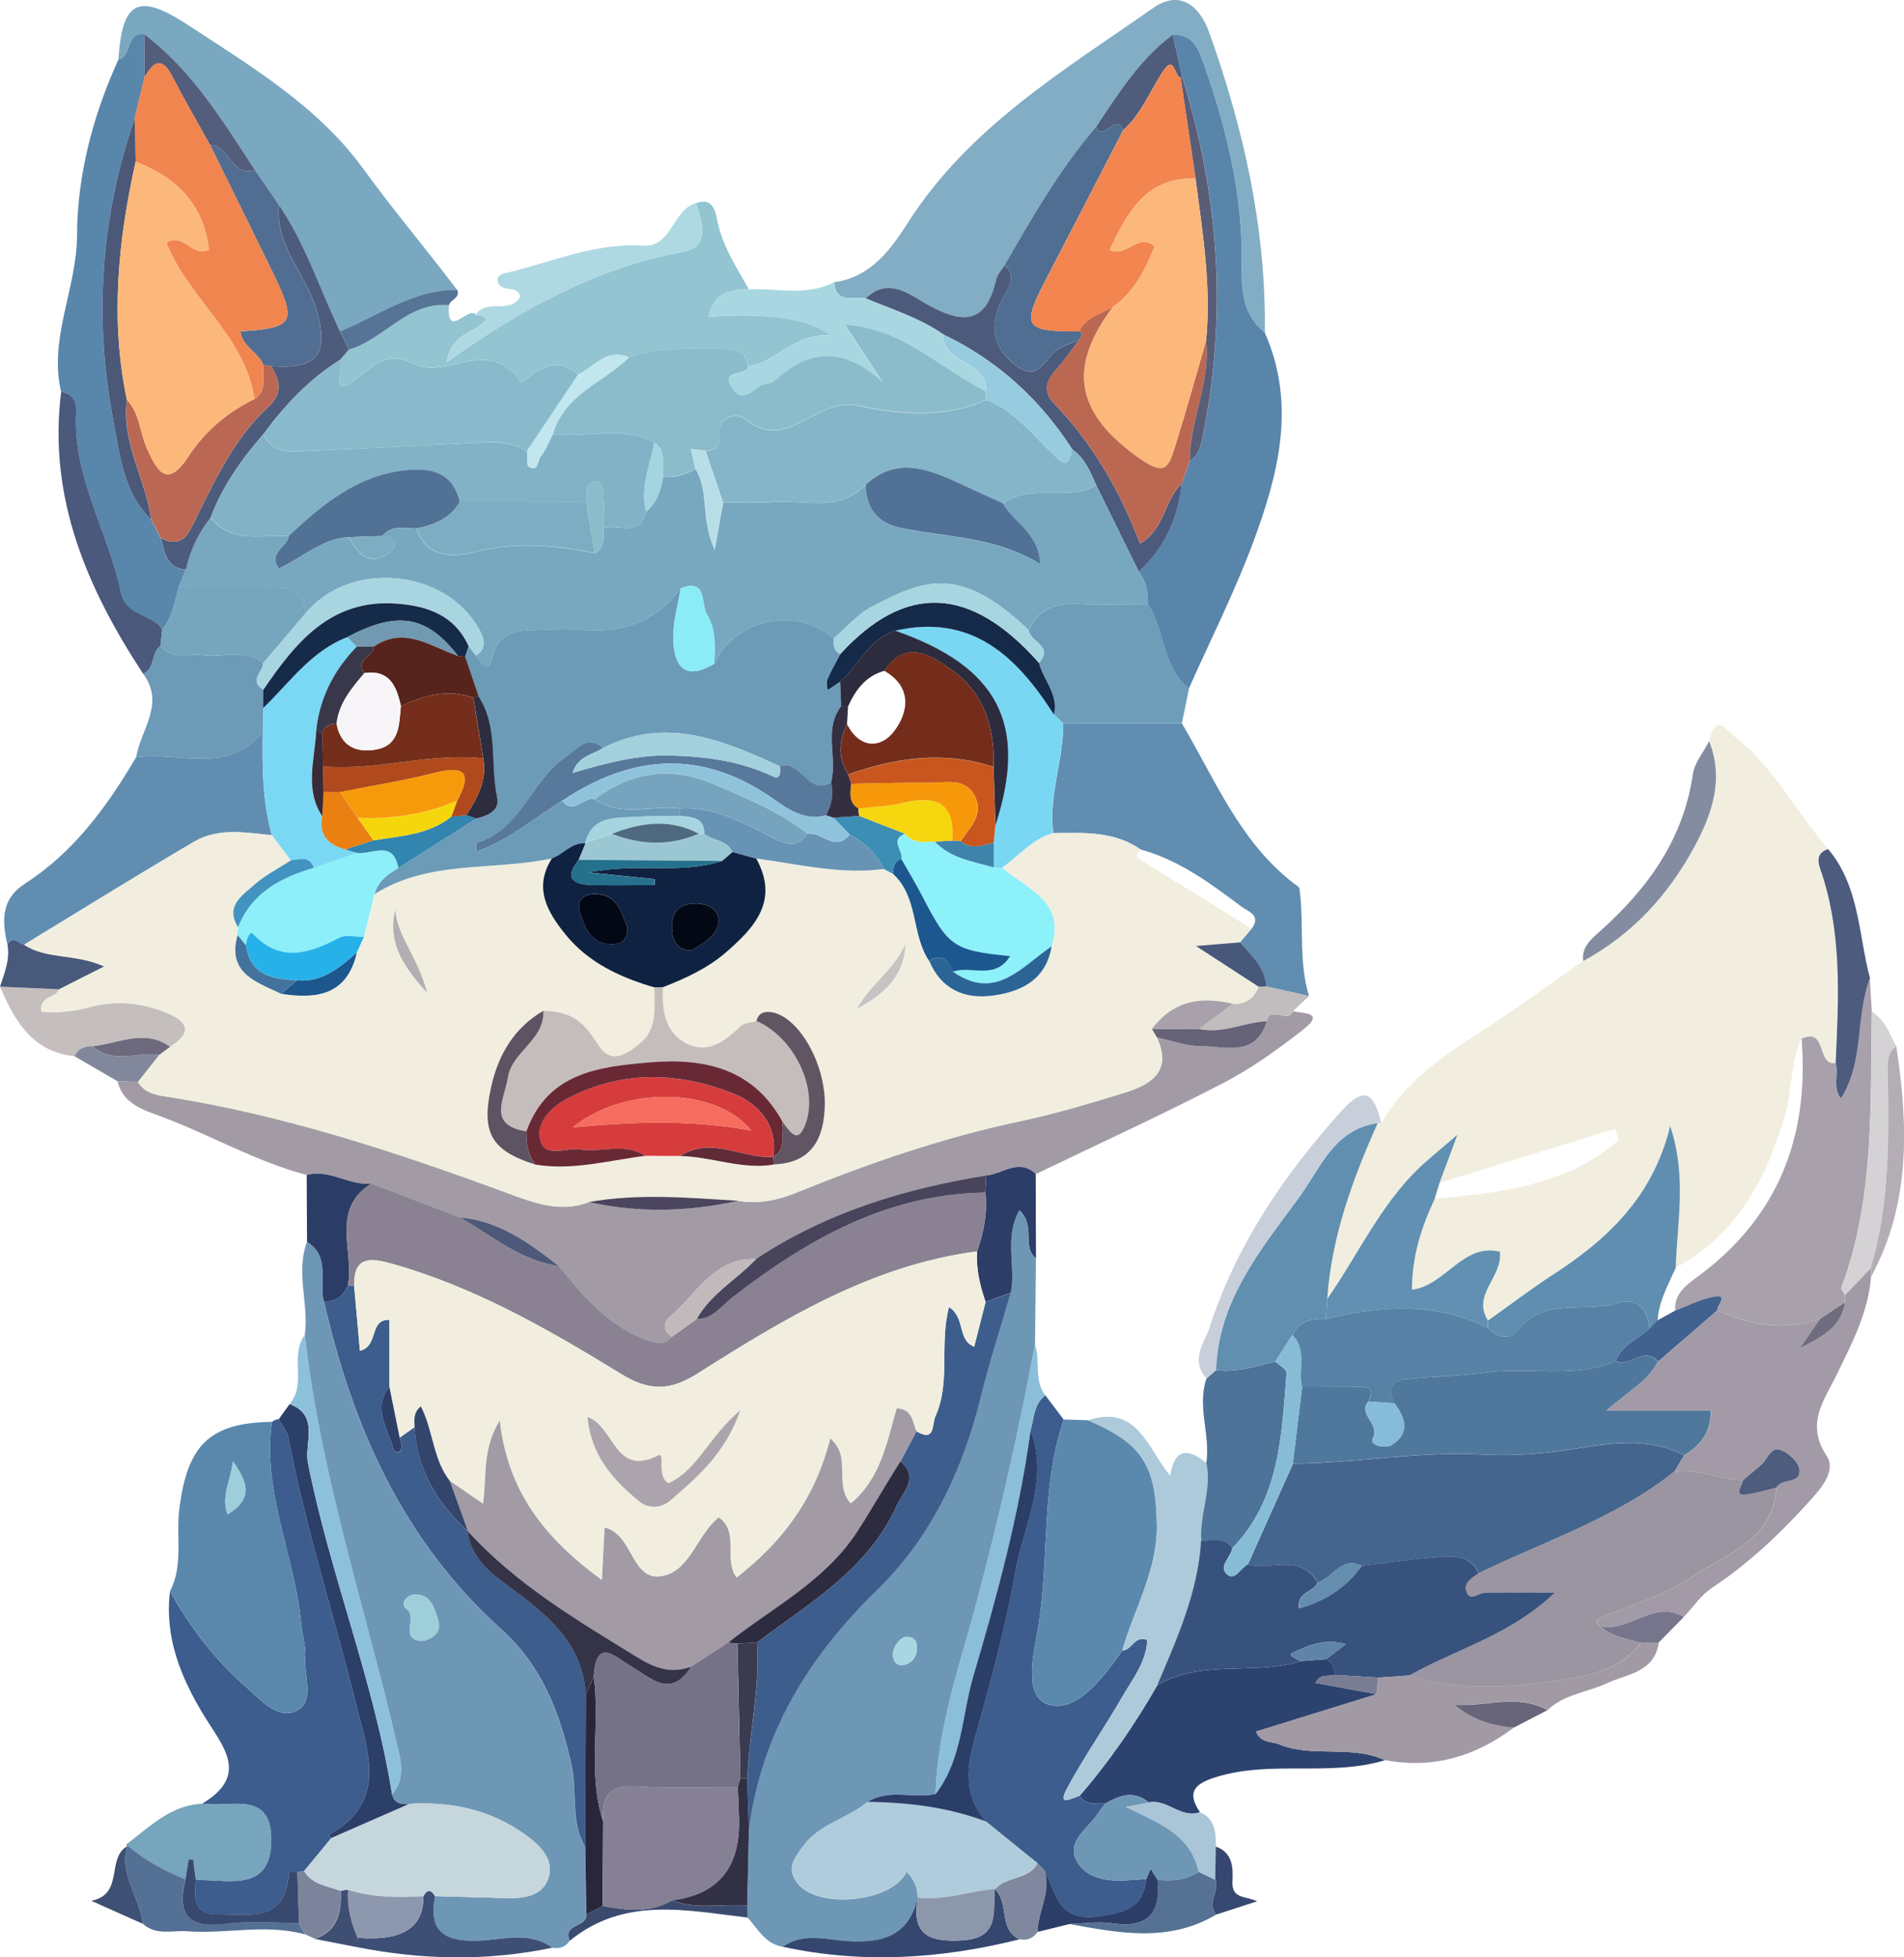 <?xml version="1.0" encoding="UTF-8"?>
<svg id="Layer_2" xmlns="http://www.w3.org/2000/svg" viewBox="0 0 222.88 229.07">
  <defs>
    <style>
      .cls-1 {
        fill: #50789d;
      }

      .cls-2 {
        fill: #3c5d8d;
      }

      .cls-3 {
        fill: #547094;
      }

      .cls-4 {
        fill: #48587b;
      }

      .cls-5 {
        fill: #2d2b40;
      }

      .cls-6 {
        fill: #8df1fa;
      }

      .cls-7 {
        fill: #742d1a;
      }

      .cls-8 {
        fill: #86bcd7;
      }

      .cls-9 {
        fill: #686479;
      }

      .cls-10 {
        fill: #25718d;
      }

      .cls-11 {
        fill: #56241d;
      }

      .cls-12 {
        fill: #8bbccc;
      }

      .cls-13 {
        fill: #a4d4df;
      }

      .cls-14 {
        fill: #a8d6e0;
      }

      .cls-15 {
        fill: #3d8eb4;
      }

      .cls-16 {
        fill: #8dc0da;
      }

      .cls-17 {
        fill: #5b89ae;
      }

      .cls-18 {
        fill: #97cbe0;
      }

      .cls-19 {
        fill: #f28550;
      }

      .cls-20 {
        fill: #567496;
      }

      .cls-21 {
        fill: #7c849c;
      }

      .cls-22 {
        fill: #c1bcbd;
      }

      .cls-23 {
        fill: #2c6496;
      }

      .cls-24 {
        fill: #77a5be;
      }

      .cls-25 {
        fill: #a6d4df;
      }

      .cls-26 {
        fill: #506e92;
      }

      .cls-27 {
        fill: #2c3e68;
      }

      .cls-28 {
        fill: #517196;
      }

      .cls-29 {
        fill: #48445c;
      }

      .cls-30 {
        fill: #c1b9bb;
      }

      .cls-31 {
        fill: #313045;
      }

      .cls-32 {
        fill: #f5d60d;
      }

      .cls-33 {
        fill: #b3aeb2;
      }

      .cls-34 {
        fill: #f66c5e;
      }

      .cls-35 {
        fill: #5f84a7;
      }

      .cls-36 {
        fill: #27b1e9;
      }

      .cls-37 {
        fill: #aed9e3;
      }

      .cls-38 {
        fill: #6e97b6;
      }

      .cls-39 {
        fill: #f7f5f7;
      }

      .cls-40 {
        fill: #3d5d8c;
      }

      .cls-41 {
        fill: #f6980a;
      }

      .cls-42 {
        fill: #8fc3dc;
      }

      .cls-43 {
        fill: #f1eedf;
      }

      .cls-44 {
        fill: #5985ab;
      }

      .cls-45 {
        fill: #848ca1;
      }

      .cls-46 {
        fill: #c5bebe;
      }

      .cls-47 {
        fill: #afccdc;
      }

      .cls-48 {
        fill: #76a6be;
      }

      .cls-49 {
        fill: #8bbed8;
      }

      .cls-50 {
        fill: #384970;
      }

      .cls-51 {
        fill: #a8a1ab;
      }

      .cls-52 {
        fill: #4e6980;
      }

      .cls-53 {
        fill: #6e6a7d;
      }

      .cls-54 {
        fill: #4e5879;
      }

      .cls-55 {
        fill: #3f5075;
      }

      .cls-56 {
        fill: #ba6853;
      }

      .cls-57 {
        fill: #4c5b7e;
      }

      .cls-58 {
        fill: #b04a1d;
      }

      .cls-59 {
        fill: #608fb0;
      }

      .cls-60 {
        fill: #28263b;
      }

      .cls-61 {
        fill: #d4d2d4;
      }

      .cls-62 {
        fill: #7ad7f3;
      }

      .cls-63 {
        fill: #8becf7;
      }

      .cls-64 {
        fill: #2c3f69;
      }

      .cls-65 {
        fill: #535e7c;
      }

      .cls-66 {
        fill: #58799c;
      }

      .cls-67 {
        fill: #4e5c7d;
      }

      .cls-68 {
        fill: #84b5c8;
      }

      .cls-69 {
        fill: #9b94a1;
      }

      .cls-70 {
        fill: #f5d60f;
      }

      .cls-71 {
        fill: #4393c0;
      }

      .cls-72 {
        fill: #6190b2;
      }

      .cls-73 {
        fill: #adcadb;
      }

      .cls-74 {
        fill: #82889c;
      }

      .cls-75 {
        fill: #4c5a7c;
      }

      .cls-76 {
        fill: #4a597c;
      }

      .cls-77 {
        fill: #6e9db9;
      }

      .cls-78 {
        fill: #3a4b6f;
      }

      .cls-79 {
        fill: #a29ba5;
      }

      .cls-80 {
        fill: #bb6853;
      }

      .cls-81 {
        fill: #7ad8f4;
      }

      .cls-82 {
        fill: #41618f;
      }

      .cls-83 {
        fill: #3a3a50;
      }

      .cls-84 {
        fill: #4b5878;
      }

      .cls-85 {
        fill: #757187;
      }

      .cls-86 {
        fill: #87bcd7;
      }

      .cls-87 {
        fill: #5e5362;
      }

      .cls-88 {
        fill: #a8d5df;
      }

      .cls-89 {
        fill: #fcb87b;
      }

      .cls-90 {
        fill: #44668e;
      }

      .cls-91 {
        fill: #78a8c0;
      }

      .cls-92 {
        fill: #625563;
      }

      .cls-93 {
        fill: #5986ab;
      }

      .cls-94 {
        fill: #d63c3c;
      }

      .cls-95 {
        fill: #2d2c3f;
      }

      .cls-96 {
        fill: #37537d;
      }

      .cls-97 {
        fill: #2d3f67;
      }

      .cls-98 {
        fill: #2b3e68;
      }

      .cls-99 {
        fill: #a8a0aa;
      }

      .cls-100 {
        fill: #7f889f;
      }

      .cls-101 {
        fill: #557194;
      }

      .cls-102 {
        fill: #3e4f75;
      }

      .cls-103 {
        fill: #8ceff9;
      }

      .cls-104 {
        fill: #2b3d66;
      }

      .cls-105 {
        fill: #5f8eb0;
      }

      .cls-106 {
        fill: #6c9bb8;
      }

      .cls-107 {
        fill: #a2d0dc;
      }

      .cls-108 {
        fill: #c6d6dd;
      }

      .cls-109 {
        fill: #5a5d76;
      }

      .cls-110 {
        fill: #4f5c7c;
      }

      .cls-111 {
        fill: #f18550;
      }

      .cls-112 {
        fill: #9bc7d3;
      }

      .cls-113 {
        fill: #82b2c6;
      }

      .cls-114 {
        fill: #162a49;
      }

      .cls-115 {
        fill: #35476f;
      }

      .cls-116 {
        fill: #382a36;
      }

      .cls-117 {
        fill: #3f83ab;
      }

      .cls-118 {
        fill: #43739d;
      }

      .cls-119 {
        fill: #c1e6ed;
      }

      .cls-120 {
        fill: #517195;
      }

      .cls-121 {
        fill: #c5bdbc;
      }

      .cls-122 {
        fill: #b4adb5;
      }

      .cls-123 {
        fill: #658dae;
      }

      .cls-124 {
        fill: #343347;
      }

      .cls-125 {
        fill: #1c578e;
      }

      .cls-126 {
        fill: #2e2d40;
      }

      .cls-127 {
        fill: #152948;
      }

      .cls-128 {
        fill: #a29aa6;
      }

      .cls-129 {
        fill: #76a3be;
      }

      .cls-130 {
        fill: #89bacb;
      }

      .cls-131 {
        fill: #a9c5d7;
      }

      .cls-132 {
        fill: #8a8293;
      }

      .cls-133 {
        fill: #b8dfe8;
      }

      .cls-134 {
        fill: #706c7f;
      }

      .cls-135 {
        fill: #858093;
      }

      .cls-136 {
        fill: #c8cfdb;
      }

      .cls-137 {
        fill: #666277;
      }

      .cls-138 {
        fill: #742e1b;
      }

      .cls-139 {
        fill: #8d97ad;
      }

      .cls-140 {
        fill: #9ecddb;
      }

      .cls-141 {
        fill: #1c588f;
      }

      .cls-142 {
        fill: #2d436f;
      }

      .cls-143 {
        fill: #618eb0;
      }

      .cls-144 {
        fill: #5782a6;
      }

      .cls-145 {
        fill: #030815;
      }

      .cls-146 {
        fill: #7ba8c1;
      }

      .cls-147 {
        fill: #49597c;
      }

      .cls-148 {
        fill: #34456c;
      }

      .cls-149 {
        fill: #6c9ab7;
      }

      .cls-150 {
        fill: #f69a0c;
      }

      .cls-151 {
        fill: #3185af;
      }

      .cls-152 {
        fill: #8d97ac;
      }

      .cls-153 {
        fill: #787d94;
      }

      .cls-154 {
        fill: #102241;
      }

      .cls-155 {
        fill: #82adc4;
      }

      .cls-156 {
        fill: #608db0;
      }

      .cls-157 {
        fill: #6793b4;
      }

      .cls-158 {
        fill: #5a88ad;
      }

      .cls-159 {
        fill: #c8561e;
      }

      .cls-160 {
        fill: #4d5c7d;
      }

      .cls-161 {
        fill: #4b465e;
      }

      .cls-162 {
        fill: #aca4ac;
      }

      .cls-163 {
        fill: #516e92;
      }

      .cls-164 {
        fill: #a8d7e1;
      }

      .cls-165 {
        fill: #a19aa5;
      }

      .cls-166 {
        fill: #4d7399;
      }

      .cls-167 {
        fill: #7dadc3;
      }

      .cls-168 {
        fill: #612a37;
      }

      .cls-169 {
        fill: #c8c2c3;
      }

      .cls-170 {
        fill: #3d5e8d;
      }

      .cls-171 {
        fill: #76758c;
      }

      .cls-172 {
        fill: #38384a;
      }

      .cls-173 {
        fill: #ea8012;
      }

      .cls-174 {
        fill: #342f40;
      }

      .cls-175 {
        fill: #3f4f74;
      }

      .cls-176 {
        fill: #682935;
      }

      .cls-177 {
        fill: #374870;
      }

      .cls-178 {
        fill: #7199b2;
      }

      .cls-179 {
        fill: #2c3d67;
      }

      .cls-180 {
        fill: #93c4d1;
      }

      .cls-181 {
        fill: #9fcedb;
      }
    </style>
  </defs>
  <g id="Layer_1-2" data-name="Layer_1">
    <g>
      <path class="cls-43" d="M161.69,131.42c2.65-4.55,6.74-7.52,11.07-10.3,4.28-2.74,8.39-5.76,12.57-8.66,5.8-3.13,10.06-7.83,13.11-13.55,2.01-3.76,3.37-7.81,1.63-12.17.76-3.46,2.11-1.22,3.25-.31,4.44,3.58,7.04,8.69,10.68,12.93-1.32.37-1.25,1.38-.93,2.32,2.59,7.42,2.16,15.06,1.8,22.71-2.25.35-.98-4.25-3.98-2.84-1.33,2.85-1.09,6.06-1.95,8.99-2.17,7.4-5.6,13.98-12.79,17.82.15-5.3,1.33-10.64-.65-16.6-2.02,8.29-7.32,13.24-13.68,17.37-2.62,1.7-5.11,3.6-7.66,5.41-1.93-3.05,1.76-5.11,1.39-8.06-4.35-1.05-6.31,3.93-10.29,4.45,0-4,1.13-7.35,2.65-10.6,7.72-.78,15.44-1.57,21.57-6.89-.14-.44-.28-.89-.42-1.33-6.86,2.11-13.72,4.22-20.58,6.33.55-1.47,1.1-2.95,2.11-5.66-1.81,1.55-2.62,2.24-3.43,2.93-5.25,4.49-7.98,10.8-11.82,16.31.51-7.28,2.95-14,5.91-20.58l.43-.02Z"/>
      <path class="cls-38" d="M121.26,147.28c-.03,3.37-.07,6.73-.1,10.09-1.87,9.95-4.09,19.81-6.68,29.6-2.01,7.58-4.7,15.03-4.96,22.99-2.62.58-5.45-.66-7.95.92-2.36,1.97-5.64,2.54-7.58,5.21-1.04,1.42-1.99,2.61-.61,4.34,2.46,3.08,11.13,2.17,12.75-1.39.82.86,1.32,1.84,1.29,3.05-1.03,4.46-4.05,5.35-8.2,5.09-2.48-.15-5.19-1.04-7.57.66-2.05-.32-2.91-2.07-4.13-3.41-.02-.46-.04-.93-.07-1.39.07-2.96.13-5.92.2-8.89,1.48-11.26,6.93-20.19,15.05-28.09,6.2-6.04,9.96-13.89,12.07-22.42,1.02-4.15,2.35-8.23,3.54-12.34.62-3.08-.82-6.46,1.01-9.65,1.94,1.78.25,4.22,1.94,5.64ZM106.01,191.57c-.79.13-1.6,1.41-1.48,2.27.12.81.66,1.19,1.34,1,1.04-.3,1.56-1.11,1.46-2.23-.07-.81-.59-1.07-1.32-1.04Z"/>
      <path class="cls-38" d="M35.68,156.23c.5-3.63-1.1-7.3.26-10.91,2.75,1.73,1.43,4.6,1.96,6.95,3.36,14.73,9.28,28.06,20.78,38.4,4.72,4.25,6.85,9.78,8.21,15.93.71,3.19-.17,6.61,1.61,9.57.04,2.63.09,5.26.13,7.88.16,1.53-2.84,1.07-1.94,3.08-.5.74-1.2.97-2.06.82-2.81-2.05-5.99-.88-8.95-.82-3.91.07-5.53-1.32-4.77-5.22,2.81.08,5.63.15,8.44.23,2.11.06,4.29-.3,4.9-2.51.59-2.15-1.15-3.75-2.74-4.9-4.04-2.91-8.66-3.92-13.59-3.62-.9.04-1.75-.03-2.03-1.12,1.57-1.73,1.04-3.86.62-5.66-3.72-16.01-9-31.67-10.83-48.1ZM49.61,192.04c1.19-.37,2.11-1.07,1.66-2.49-.44-1.38-.85-3.06-2.8-2.93-.88.06-1.71,1.09-.87,1.69,1.38.99-1.01,3.78,2.02,3.73Z"/>
      <path class="cls-79" d="M151.35,118.35c1.25.28,3.83.09,1.17,2.17-2.96,2.31-6.06,4.54-9.38,6.26-7.21,3.73-14.59,7.11-21.9,10.63-1.98-1.89-3.86.01-5.79.17-9.59,1.56-18.74,4.33-26.93,9.76-4.96-.17-6.97,4.09-10.06,6.72-.91.77-.84,1.67.19,2.4-.92,1.06-1.85.78-3.05.33-4.46-1.66-7.33-5.1-10.18-8.61-3.47-2.69-6.98-5.28-11.57-5.69-3.46-1.32-6.93-2.64-10.39-3.97-2.6.27-4.89-1.74-7.55-1.01-6.02-1.58-11.4-4.76-17.2-6.9-2.12-.78-4.32-1.48-4.96-4.07.81.03,1.61.05,2.42.08.66,1.1,1.8,1.47,2.91,1.64,13.9,2.12,27.15,6.5,40.29,11.34,2.99,1.1,6.18,2.38,9.54,1.08,5.85,1.3,11.69,1.16,17.52-.15,2.33.38,4.53-.04,6.7-.92,8.54-3.47,17.22-6.48,26.27-8.39,4.17-.88,8.28-2.12,12.36-3.38,3.09-.95,5.46-2.55,3.68-6.41,1.72.36,3.45,1.01,5.17,1.02,2.85,0,6.38,1.32,7.67-2.92.43-1.95,2.46.31,3.07-1.17Z"/>
      <path class="cls-155" d="M97.62,33.03c4.27-.54,6.68-3.86,8.62-6.91,7.17-11.26,18.28-17.86,28.77-25.2,3.09-2.16,5.42-.23,6.52,2.83,4.07,11.36,6.69,23.02,6.53,35.18-3.22-2.59-2.65-6.4-2.7-9.75-.13-7.54-1.97-14.66-4.43-21.67-.58-1.65-1.22-3.58-3.64-3.43-3.87,2.87-6.36,6.87-8.97,10.79-4.26,4.92-7.46,10.55-10.7,16.16-.35.57-.87,1.09-1.01,1.7-1.2,5.29-3.94,5.21-8.1,2.9-1.99-1.11-4.52-3.28-7.15-.7-1.41-.31-3.5.73-3.73-1.9Z"/>
      <path class="cls-2" d="M23.67,211.08c5.64-3.36,2.35-6.79.18-10.35-2.69-4.43-4.61-9.13-3.95-14.5,2.31,4.16,5.19,7.93,8.74,11.05,1.64,1.44,3.71,3.9,5.85,3.04,2.51-1.01,1.06-4.12,1.25-6.31.11-1.27-.36-2.58-.47-3.88-.7-7.97-4.62-15.48-3.44-23.72.24-.19.51-.3.81-.33.38.73.97,1.43,1.12,2.21,2.01,10.52,5.32,20.69,7.89,31.06,1.35,5.44,3.89,11.55-3.21,15.41.11.12.23.24.34.36-1.06,1.29-2.13,2.58-3.19,3.87-.26.02-.52.06-.78.1-.28-.02-.56-.07-.84-.04-.08,0-.17.25-.19.4-.5,5.61-4.66,4.58-8.27,4.6-3.11.02-2.63-2.16-2.59-4.1.16.02.33.07.49.07,3.69.04,8.33,1.27,8.34-4.67.02-5.97-4.91-3.72-8.09-4.27Z"/>
      <path class="cls-44" d="M137.28,4.08c2.42-.15,3.06,1.78,3.64,3.42,2.46,7.01,4.3,14.13,4.43,21.67.06,3.36-.52,7.16,2.7,9.75,3.73,8.42,1.6,16.6-1.37,24.58-2.17,5.82-4.99,11.41-7.52,17.09-3.14-2.55-2.77-6.8-4.8-9.89.08-1.4-.24-2.68-1.07-3.82,3.03-2.77,4.61-6.25,5.06-10.29.31-.88.62-1.77.93-2.65,1.25-.82,1.39-2.29,1.63-3.48,2.78-14.06,1.71-27.91-2.55-41.56-.36-1.61-.72-3.22-1.08-4.83Z"/>
      <path class="cls-2" d="M122.36,163.29c.72.95,1.44,1.9,2.16,2.85-2.66,7.75-1.69,15.97-2.93,23.93-.49,3.12-2.01,8.46,1.17,9.43,3.24.99,6.41-3.16,8.62-6.34,1.12.02,1.43-1.84,2.93-1.22-.15,2.61-1.74,4.57-2.95,6.66-2.06,3.57-4.43,6.96-6.39,10.57-1.34,2.46.54,1.22,1.42.99.72,1.16,1.88.9,2.95.94-.39.53-.76,1.08-1.16,1.6-1.17,1.52-3.29,2.95-2.16,5.07,1.08,2.02,3.42,2.41,5.68,2.3.83-.04,1.65-.11,2.48-.17-.41,3.35-2.34,3.93-5.58,4.38-4.8.67-4.93-2.72-6.28-5.31-.29-.3-.58-.6-.87-.9-2.02-1.64-4.05-3.28-6.07-4.91-2.44-2.8-2.33-5.87-1.39-9.28,1.8-6.5,3.66-13.02,4.8-19.64.95-5.53,4.07-10.9,1.83-16.79.44-1.44.36-3.1,1.74-4.15Z"/>
      <path class="cls-146" d="M13.86,6.99C14.3.06,16.18-.89,22.03,2.94c7.44,4.87,15.23,9.55,20.49,16.81,3.53,4.86,7.39,9.42,11,14.19-5.17-.07-9.22,3.03-13.73,4.86-2.35-4.94-4.04-10.2-7.13-14.78l-2.82-4.12c-3.78-5.73-7.34-11.65-12.96-15.88-2.22-.23-1.39,2.63-3.02,2.99Z"/>
      <path class="cls-128" d="M219.02,149.44c-.33,4.17-2.24,7.77-4.02,11.45-1.43,2.95-3.69,5.68-1.18,9.49,1.21,1.84-.81,4-2.27,5.6-3.33,3.67-6.96,7.06-11.08,9.8-1.45.96-2.26,2.29-3.36,3.46-3.54-2.07-6.41,1.84-9.81,1.08-.12-.12-.27-.22-.34-.36-.06-.13-.07-.42-.01-.44,3.71-1.62,7.76-2.73,11.06-4.95,3.99-2.68,9.55-4.26,9.95-10.48.56-1.18,2.96-.31,2.66-2.18-.12-.79-1.08-1.66-1.87-2.08-1.49-.79-1.76.91-2.54,1.57-.73.62-1.47,1.24-2.2,1.86-2.71-.07-5.26-1.47-8.04-1.01.39-.64.78-1.27,1.16-1.91,1.71-1.09,3.15-2.36,3.16-5.24h-12.23c2.56-2.31,4.88-3.44,6.04-5.75,2.31-2,4.62-4,6.93-6,3.88,1.74,7.85,2.46,12.01,1.01-.79,1.15-1.57,2.29-2.36,3.44,2.46-1.3,4.9-2.46,5.29-5.39.01-.29.02-.58.03-.88.99-1.04,1.98-2.08,2.98-3.11.01.34.03.68.04,1.02Z"/>
      <path class="cls-180" d="M52.55,35.72c-.29,4.12,2.36-.03,3.13,1.12.32.07.65.11.95.23.11.04.27.33.24.37-1.21,1.55-3.97,1.4-4.6,4.97,8.87-6.32,17.61-11.1,27.74-12.95,3.1-.56,2.18-3.45,1.46-5.67,1.91-.76,2.27.89,2.48,1.94.59,3.03,2.25,5.52,3.71,8.12-2.31-.03-4.2.55-4.72,3.23q10.78-.75,14.27,2.21c-4.16-.45-6.22,3.09-9.63,3.56-.2-1.7-1.33-2.03-2.8-2.02-3.75.03-7.52-.31-11.15,1-2.6-1.13-4.07,1.08-5.96,2.02-2.6-2.3-4.62-.58-6.68.94-1.59-2.56-3.79-3.08-6.67-2.4-1.87.44-4.29,1-5.77.22-2.85-1.52-4.54-.17-6.39,1.36-3.82,3.15-1.91-.81-2.35-1.86.34-.4.68-.79,1.02-1.19,4.15-1.19,6.86-5.63,11.72-5.2Z"/>
      <path class="cls-156" d="M138.34,84.65c3.9,6.56,6.77,13.84,13.09,18.72.26.2.66.41.69.66.55,4.16-.14,8.44,1.11,12.54-1.67-.38-3.33-.75-5-1.13-.17-2.23-1.75-3.61-3.09-5.14.46-.54.92-1.09,1.38-1.63,1.19-1.55-.47-2.03-1.16-2.54-3.64-2.73-7.31-5.46-11.8-6.7-3.13-2.19-6.72-1.97-10.26-1.93-.57-4.36,1.18-8.52,1.17-12.83,4.62,0,9.25-.01,13.87-.02Z"/>
      <path class="cls-51" d="M213.04,154.36c-4.15,1.44-8.12.72-12.01-1.01-.14-.55,1.56-1.95-.59-1.54-1.49.28-2.9,1.04-4.34,1.58-.16-1.97,1.31-3.01,2.57-3.94,9.49-6.95,13.13-16.41,12.22-27.88,3.01-1.41,1.73,3.19,3.98,2.84.4,1.32-.41,2.83.61,4.14,2.77-4.35,1.67-9.54,3.4-14.05.08,1.31.16,2.62.23,3.92-.19,10.88.35,21.83-3.57,32.3-.07.19.29.54.44.82,0,.29-.02.58-.03.88-.98.65-1.96,1.3-2.93,1.95Z"/>
      <path class="cls-17" d="M131.38,193.15c-2.21,3.18-5.38,7.34-8.62,6.34-3.18-.98-1.66-6.31-1.17-9.43,1.24-7.95.27-16.17,2.93-23.93.94.03,1.88.06,2.82.08,6.41,2.71,8.01,5.32,8.08,12.36.05,5.28-2.66,9.73-4.04,14.57Z"/>
      <path class="cls-158" d="M31.83,166.4c-1.18,8.24,2.74,15.75,3.44,23.72.11,1.3.58,2.61.47,3.88-.19,2.19,1.26,5.3-1.25,6.31-2.15.86-4.21-1.6-5.85-3.04-3.55-3.12-6.43-6.89-8.74-11.05,1.58-3.03.7-6.35,1.08-9.52.92-7.61,3.56-10.19,10.85-10.3ZM27.27,171.04c-.33,2.49-1.4,4.02-.63,6.19,2.52-1.56,2.82-3.17.63-6.19Z"/>
      <path class="cls-142" d="M129.34,211.09c-1.07-.04-2.24.22-2.95-.94,3.49-4.01,6.47-8.37,9.11-12.97,5.26-3.02,11.34-1.07,16.82-2.78.98-.08,1.95-.15,2.93-.23.76.39.98,1.06.97,1.85-.71.24-1.68-.21-2.22.94,2.43.44,4.79.88,7.15,1.31-4.7,1.46-9.39,2.91-14.12,4.38.6,1.39,1.76,1.11,2.63,1.47,4.01,1.65,8.5.04,12.47,1.88-6.47,1.96-13.34-.04-19.83,1.99-2.42.76-3.45,1.73-1.83,4.09-2.23.81-3.84-1.59-6-1.14-1.75-1.45-3.44-.83-5.11.15Z"/>
      <path class="cls-93" d="M13.86,6.99c1.64-.36.81-3.22,3.02-2.99,0,1.68.02,3.36.03,5.04-.38,1.62-.77,3.23-1.15,4.85-3.97,11.52-4.78,23.32-2.51,35.22.77,4.05,1.17,8.5,4.46,11.71.36.72.72,1.43,1.08,2.15.5,1.62.61,3.56,2.96,3.69l-.83,2.06c-.48,1.73-.75,3.55-1.94,5.01-1.12-1.99-4.23-1.44-4.86-4.46-1.48-7.02-5.59-13.39-5.22-20.89.06-1.28-.31-2.28-1.75-2.53-1.47-6.29,1.85-12.07,1.87-18.33.02-6.97,1.85-14,4.83-20.52Z"/>
      <path class="cls-143" d="M.87,110.56c-.63-2.78-.81-5.3,2.1-7.18,5.69-3.67,9.57-9,12.95-14.74,5-.74,10.71,2.1,14.83-2.98-.06,4.07-.04,8.13,1.08,12.09-3.09-.32-6.29-.91-9.13.76-6.68,3.93-13.27,8.02-19.89,12.05-.65-.09-1.3-1.13-1.95,0Z"/>
      <path class="cls-165" d="M162.12,206c-3.97-1.85-8.46-.23-12.47-1.88-.87-.36-2.02-.07-2.63-1.47,4.73-1.47,9.43-2.92,14.12-4.38.06-.65.12-1.29.19-1.94,1.24-.09,2.47-.17,3.71-.26,6.12,1.92,12.3,1.38,18.47.4,3.25-.52,6.45-1.34,8.59-4.22.69-.01,1.38-.02,2.07-.03-.48,3.53-3.72,3.68-6.06,4.77-2.3,1.07-5,1.28-6.95,3.14-3.59-1.99-7.24-.34-10.87-.63,2.12,1.81,4.46,2.48,6.94,2.67-4.5,3.39-9.47,4.88-15.09,3.82Z"/>
      <path class="cls-77" d="M138.34,84.65c-4.62,0-9.25.01-13.87.02-.37-.35-.73-.69-1.1-1.04.57-2.35-1.23-4.02-1.75-6.06,1.77-1.97-1.1-2.47-1.22-3.84,1.14-2.37,3.06-3.17,5.62-3.05,2.78.13,5.57.03,8.36.03,2.02,3.09,1.66,7.34,4.8,9.89-.28,1.35-.55,2.7-.83,4.05Z"/>
      <path class="cls-73" d="M135.5,197.18c-2.64,4.6-5.62,8.96-9.11,12.97-.88.23-2.76,1.48-1.42-.99,1.96-3.62,4.33-7.01,6.39-10.57,1.21-2.09,2.8-4.05,2.95-6.66-1.5-.62-1.81,1.24-2.93,1.22,1.38-4.85,4.1-9.29,4.04-14.57-.07-7.04-1.68-9.65-8.08-12.36,5.8-1.9,6.91,3.17,9.64,6.49.49-3.23,2.1-3.27,4.23-1.49.68,3.09-.83,6.04-.59,9.1-.37,6.03-2.8,11.43-5.12,16.87Z"/>
      <path class="cls-166" d="M140.62,180.32c-.24-3.06,1.27-6.01.59-9.1.5-3.3-1.12-6.61.03-9.91.37-.32.74-.64,1.12-.96,2.4.28,4.66-.44,6.93-1.02.46.45,1.34.93,1.31,1.34-.58,7.3-.76,14.75-6.34,20.51-.97-1.34-2.37-.82-3.65-.85Z"/>
      <path class="cls-149" d="M30.76,85.66c-4.12,5.08-9.84,2.24-14.83,2.98.53-3.24,3.45-6.29.82-9.79,1.45-.6.88-2.46,2.04-3.25,1.39,1.68,3.31.85,5.01,1.09,2.33.33,4.88-.89,7.01.95-.04,1.02-1.73,2.07.05,3.07-.01.72-.03,1.44-.04,2.16-.01.93-.03,1.86-.04,2.79Z"/>
      <path class="cls-164" d="M87.57,42.86c3.42-.47,5.47-4,9.63-3.56q-3.48-2.96-14.27-2.21c.52-2.68,2.41-3.26,4.72-3.23,3.33-.15,6.76.83,9.96-.82.23,2.63,2.33,1.58,3.73,1.9,3.08,1.29,6.31,2.26,9.07,4.22-.13,3.57,5.35,2.96,4.99,6.7-5.33-2.63-9.68-7.38-16.48-7.79,1.61,2.45,3,4.57,4.39,6.69-4.33-3.91-8.41-4.11-12.65-.13-.44.41-1.35.29-1.83.67-1.13.9-2.28,1.73-3.24.04-1.24-2.18,1.86-1.17,1.96-2.45Z"/>
      <path class="cls-24" d="M23.67,211.08c3.18.55,8.11-1.71,8.09,4.27-.02,5.93-4.65,4.71-8.34,4.67-.16,0-.33-.05-.49-.07-.1-.77-.21-1.54-.31-2.31-.18,0-.36,0-.53,0l-.37,2.32c-2.52-1.01-4.87-2.32-6.94-4.1,2.72-2.05,5.17-4.6,8.9-4.77Z"/>
      <path class="cls-64" d="M38.78,215.12c-.11-.12-.23-.24-.34-.36,7.1-3.86,4.56-9.97,3.21-15.41-2.57-10.37-5.88-20.54-7.89-31.06-.15-.78-.74-1.47-1.12-2.21.42-.59.84-1.18,1.26-1.76,3.57,1.34,1.69,4.59,2.14,6.86,2.59,13.13,7.76,25.59,9.85,38.83.28,1.09,1.12,1.16,2.03,1.12-3.05,1.33-6.09,2.67-9.14,4Z"/>
      <path class="cls-76" d="M18.78,75.6c-1.15.79-.58,2.65-2.03,3.25-6.57-10.02-11.15-20.62-9.59-33,1.44.25,1.82,1.24,1.75,2.52-.38,7.5,3.74,13.87,5.22,20.89.64,3.02,3.74,2.47,4.86,4.46-.07.63-.14,1.25-.2,1.88Z"/>
      <path class="cls-16" d="M45.9,209.99c-2.09-13.24-7.26-25.7-9.85-38.83-.45-2.26,1.43-5.51-2.14-6.86,2.04-2.37-.05-5.66,1.78-8.08,1.84,16.44,7.11,32.09,10.83,48.1.42,1.8.95,3.93-.62,5.66Z"/>
      <path class="cls-37" d="M81.47,23.79c.72,2.23,1.64,5.11-1.46,5.67-10.12,1.84-18.86,6.63-27.74,12.95.63-3.57,3.38-3.43,4.6-4.97.03-.04-.12-.33-.24-.37-.3-.11-.63-.16-.95-.23,1.22-1.93,3.98-.04,5.2-2.06-.14-1.67-2.73-.21-2.63-2.28.13-.11.34-.41.61-.47,5.45-1.21,10.62-3.65,16.42-3.28,3.39.22,3.4-4.21,6.2-4.98Z"/>
      <path class="cls-49" d="M122.36,163.29c-1.38,1.05-1.31,2.7-1.74,4.15-1.31,9.8-3.91,19.31-6.7,28.75-1.36,4.62-1.28,9.73-4.41,13.78.26-7.96,2.95-15.41,4.96-22.99,2.59-9.79,4.82-19.65,6.68-29.6.68,1.91-.16,4.14,1.2,5.91Z"/>
      <path class="cls-46" d="M8.71,123.61c-4.95-.52-7-4.15-8.71-8.14,2.31.1,4.63.2,6.94.31-.4,1.05-2.3.71-2.12,2.61,1.88.16,3.67.02,5.59-.51,3.03-.83,6.13-.58,9.09.64,2.6,1.07,3.01,2.38.41,3.99-3.01-2.16-6.05-.37-9.07-.07-.94-.03-1.69.29-2.12,1.17Z"/>
      <path class="cls-57" d="M218.89,114.5c-1.73,4.51-.63,9.7-3.4,14.05-1.02-1.31-.21-2.82-.61-4.14.35-7.64.78-15.29-1.8-22.71-.33-.94-.4-1.95.93-2.32,3.68,4.38,3.53,10,4.89,15.12Z"/>
      <path class="cls-136" d="M142.36,160.34c-.37.32-.74.64-1.12.96-2-2.09-.2-4.25.36-5.98,3.11-9.56,8.62-17.72,15.33-25.19,3.01-3.35,3.93-1.95,4.76,1.28,0,0-.43.02-.43.02-5.13.73-6.67,5.24-9.21,8.72-4.48,6.13-9.44,12.02-9.7,20.18Z"/>
      <path class="cls-45" d="M200.07,86.75c1.74,4.36.38,8.41-1.63,12.17-3.05,5.72-7.31,10.41-13.11,13.55-.21-1.53.8-2.45,1.77-3.31,5.66-5.02,9.94-10.8,11.06-18.55.2-1.35,1.25-2.57,1.9-3.86Z"/>
      <path class="cls-61" d="M216,151.54c-.16-.28-.52-.63-.44-.82,3.92-10.47,3.38-21.43,3.57-32.3,1.54.93,2.06,2.58,2.85,4.04-1.14.77-1.03,1.97-1,3.11.14,7.69.23,15.37-2,22.86-.99,1.04-1.98,2.08-2.98,3.11Z"/>
      <path class="cls-179" d="M115.45,137.57c1.93-.15,3.8-2.06,5.79-.17,0,3.29.02,6.58.03,9.88-1.69-1.42,0-3.86-1.94-5.64-1.83,3.19-.39,6.57-1.01,9.65-.98.36-1.96.72-2.94,1.08-.68-1.91-1.12-3.87-1.01-5.91.78-2.23,1.25-4.51.97-6.89.04-.67.08-1.33.12-2Z"/>
      <path class="cls-104" d="M35.91,137.51c2.66-.73,4.95,1.28,7.55,1.01-4.84,3.07-1.95,7.91-2.73,11.91-.52,1.26-1.42,1.96-2.83,1.85-.54-2.35.79-5.23-1.96-6.95-.01-2.6-.02-5.21-.04-7.81Z"/>
      <path class="cls-3" d="M14.76,215.84c2.07,1.78,4.42,3.09,6.94,4.1-1.08,4.25.47,5.8,4.85,5.2,2.76-.38,5.62-.09,8.43-.1.24.45.49.9.73,1.35-4.57-1.28-9.2-.02-13.79-.37-1.76-.13-3.66.54-5.2-.88-.35-3.08-2.77-5.74-1.85-9.08l-.11-.23Z"/>
      <path class="cls-115" d="M91.65,227.83c2.38-1.7,5.09-.81,7.57-.66,4.15.26,7.17-.63,8.2-5.09,0,0,.03,0,.03,0-.82,4.34,1.32,5.24,5.2,5,4.42-.27,3.57-3.35,3.79-6l.03.04c1.73,1.57.35,4.67,2.89,5.84-9.17,2.3-18.4,2.89-27.7.88Z"/>
      <path class="cls-101" d="M142.35,224.08c-5.53,3.28-11.33,2.16-17.14,1.1,1.64-.04,3.32-.33,4.92-.08,4.14.64,5.76-1.11,5.35-5.12,1.71.22,3.35.03,4.84-.92.64.31,1.28.61,1.92.92.55,1.35-1.03,2.76.1,4.1Z"/>
      <path class="cls-102" d="M50.92,221.91c-.76,3.89.86,5.29,4.77,5.22,2.97-.05,6.15-1.23,8.95.82-7.63,1.59-15.26,1.43-22.88-.08.03-.36.07-.73.1-1.09q7.82.64,7.69-4.85c.44-.81.89-.86,1.36-.03Z"/>
      <path class="cls-122" d="M218.98,148.43c2.23-7.48,2.14-15.17,2-22.86-.02-1.14-.14-2.33,1-3.11,1.4,9.25,1.7,18.39-2.96,26.98-.01-.34-.03-.68-.04-1.02Z"/>
      <path class="cls-147" d="M6.94,115.78c-2.31-.1-4.63-.2-6.94-.31.52-1.6,1.2-3.17.87-4.92.65-1.13,1.3-.09,1.95,0,2.61,1.75,5.98,1,9.39,2.55-2.19,1.11-3.73,1.89-5.28,2.67Z"/>
      <path class="cls-131" d="M142.25,219.98c-.64-.31-1.28-.61-1.92-.92-.95-4.44-4.8-5.74-8.54-7.61,1.11-.21,1.89-.36,2.67-.51,2.16-.45,3.77,1.95,6,1.14,1.81.79,1.86,2.4,1.87,4.03-.02,1.29-.05,2.58-.07,3.87Z"/>
      <path class="cls-100" d="M119.36,226.95c-2.54-1.17-1.16-4.27-2.89-5.84,1.3-1.6,3.93-1.04,4.98-3.05.29.3.58.6.87.9.71,2.5-.81,4.72-.86,7.13-.51.76-1.21,1.04-2.11.86Z"/>
      <path class="cls-27" d="M121.46,226.09c.05-2.4,1.57-4.63.86-7.13,1.35,2.59,1.48,5.98,6.28,5.31,3.24-.45,5.17-1.03,5.58-4.38.17-.39.34-.78.51-1.18.27.42.53.84.8,1.26.42,4-1.2,5.75-5.35,5.12-1.6-.25-3.28.04-4.92.08-1.25.31-2.5.61-3.75.92Z"/>
      <path class="cls-22" d="M148.23,115.44c1.67.38,3.33.75,5,1.13-.63.59-1.26,1.19-1.88,1.78-.61,1.48-2.64-.78-3.07,1.17-2.66.11-5.17,1.5-7.91.91,1.32-.99,2.65-1.97,3.97-2.96,1.48.07,2.47-.61,2.98-2l.46.02.46-.05Z"/>
      <path class="cls-21" d="M35.72,226.39c-.24-.45-.49-.9-.74-1.35-.06-1.99-.12-3.98-.18-5.97.26-.04.52-.07.78-.1.99,1.59,2.75,1.75,4.29,2.31.08,2.46-.3,4.67-3.03,5.61-.38-.17-.76-.34-1.13-.52Z"/>
      <path class="cls-20" d="M52.55,35.72c-4.87-.43-7.57,4.01-11.72,5.2-.34-.71-.69-1.42-1.03-2.14,4.5-1.82,8.56-4.92,13.73-4.85.36.97-.8,1.11-.98,1.79Z"/>
      <path class="cls-9" d="M177.21,202.18c-2.49-.2-4.82-.87-6.94-2.67,3.63.3,7.28-1.35,10.87.63-1.31.68-2.62,1.36-3.92,2.04Z"/>
      <path class="cls-78" d="M66.7,227.13c-.91-2,2.09-1.55,1.94-3.08.63-.33,1.27-.67,1.9-1,2.77.53,5.53.86,8.13-.65,2.86,1.15,5.86.36,8.79.63.02.46.04.93.07,1.39-7.17-.84-14.44-2.51-20.83,2.71Z"/>
      <path class="cls-171" d="M194.15,192.23c-.69.01-1.38.02-2.07.03-1.67-.47-3.44-.69-4.78-1.94,3.39.76,6.27-3.15,9.81-1.08-.98,1-1.97,1.99-2.95,2.99Z"/>
      <path class="cls-74" d="M8.71,123.61c.44-.88,1.18-1.2,2.12-1.17,2.39,2.12,5.23.66,7.84.99-.84,1.06-1.67,2.12-2.51,3.18-.81-.03-1.61-.05-2.42-.08-1.68-.98-3.36-1.95-5.04-2.93Z"/>
      <path class="cls-55" d="M14.87,216.07c-.91,3.34,1.5,6,1.85,9.08-1.9-.85-3.79-1.7-6.04-2.7,3.88-.75,1.73-4.91,4.19-6.38Z"/>
      <path class="cls-177" d="M142.25,219.98c.02-1.29.05-2.58.07-3.87,2.01.7,2.03,2.51,1.95,4.07-.11,2.09,1.52,1.69,2.89,2.33-1.78.58-3.29,1.07-4.81,1.56-1.13-1.34.45-2.74-.1-4.1Z"/>
      <path class="cls-175" d="M36.86,226.91c2.73-.94,3.11-3.15,3.03-5.61.28-.09.56-.13.86-.11-.13,1.97.35,3.81,1.13,5.6-.03.36-.07.73-.1,1.09-1.64-.32-3.27-.64-4.91-.96Z"/>
      <path class="cls-59" d="M142.36,160.34c.26-8.16,5.21-14.05,9.7-20.18,2.54-3.48,4.08-7.98,9.21-8.72-2.95,6.58-5.4,13.3-5.91,20.58-.03.77-.07,1.54-.1,2.32-1.66-.09-3.16.18-3.97,1.89-.66,1.03-1.33,2.06-1.99,3.09-2.28.58-4.53,1.3-6.93,1.02Z"/>
      <path class="cls-105" d="M174.17,154.56c2.55-1.81,5.04-3.71,7.66-5.41,6.35-4.12,11.66-9.08,13.68-17.37,1.98,5.97.8,11.3.65,16.6-.89,1.99-1.98,3.9-2.12,6.15-.31.32-.62.63-.93.95-.16-2.26-1.6-3.66-3.58-3.01-3.9,1.28-8.68-.81-11.89,3.25-.88,1.11-2.4.86-3.46-.33,0-.28,0-.55,0-.83Z"/>
      <path class="cls-72" d="M174.17,154.56c0,.28,0,.55,0,.83-6.15-3.01-12.5-2.62-18.91-1.04.03-.77.07-1.54.1-2.32,3.84-5.51,6.57-11.82,11.82-16.31.81-.69,1.62-1.39,3.43-2.93-1.01,2.72-1.56,4.19-2.11,5.66-.19.63-.38,1.26-.57,1.89-1.52,3.25-2.64,6.6-2.65,10.6,3.98-.52,5.94-5.5,10.29-4.45.37,2.96-3.32,5.01-1.39,8.06Z"/>
      <path class="cls-170" d="M115.38,152.38c.98-.36,1.96-.72,2.94-1.08-1.19,4.11-2.52,8.19-3.54,12.34-2.11,8.53-5.87,16.38-12.07,22.42-8.12,7.9-13.57,16.83-15.05,28.09-.06-2-.13-4-.19-6,.23-5.32,1.52-10.56,1.14-15.92,6.13-4.62,12.97-8.54,16.33-15.96.73-1.62,2.74-3.27.46-5.22.62-1.18,1.25-2.36,1.87-3.54,2.25,1.33,1.79-.78,2.23-1.75,1.8-3.99.44-8.47,1.59-12.79,1.98,1.31.95,3.89,2.95,4.64.45-1.75.89-3.49,1.33-5.22Z"/>
      <path class="cls-47" d="M121.45,218.06c-1.05,2.01-3.68,1.45-4.98,3.05,0,0-.03-.04-.03-.04-3.01.24-5.91,1.4-8.99,1,0,0-.03,0-.03,0,.03-1.21-.47-2.19-1.29-3.05-1.62,3.56-10.29,4.47-12.75,1.39-1.38-1.73-.42-2.91.61-4.34,1.94-2.66,5.22-3.24,7.58-5.21,4.72.04,9.36.61,13.81,2.27,2.02,1.64,4.05,3.28,6.07,4.91Z"/>
      <path class="cls-98" d="M115.38,213.15c-4.46-1.66-9.09-2.22-13.81-2.27,2.5-1.58,5.33-.34,7.95-.92,3.13-4.05,3.05-9.16,4.41-13.78,2.79-9.44,5.38-18.95,6.7-28.75,2.24,5.89-.88,11.27-1.83,16.79-1.14,6.63-3,13.15-4.8,19.64-.94,3.41-1.05,6.48,1.39,9.28Z"/>
      <path class="cls-31" d="M87.47,208.14c.06,2,.13,4,.19,6-.06,2.96-.13,5.92-.2,8.88-2.93-.27-5.93.52-8.79-.63q7.97-.99,7.84-9.31c-.02-1.31-.1-2.63-.15-3.94.1-.34.2-.68.3-1.02,0,0,.4,0,.4,0h.4Z"/>
      <path class="cls-164" d="M106.01,191.57c.74-.03,1.26.23,1.32,1.04.09,1.12-.42,1.94-1.46,2.23-.67.19-1.22-.18-1.34-1-.12-.86.68-2.14,1.48-2.27Z"/>
      <path class="cls-40" d="M37.91,152.27c1.42.11,2.31-.59,2.83-1.85.24.04.48.05.72.05.22,2.5.44,5,.68,7.63,2.28-.61,1.01-3.7,3.46-3.63v7.89c-2.04,2.5-.2,4.81.44,7.14.15.54.99.82.97-.32,0-.31-.14-.62-.22-.92.58-.41,1.17-.82,1.75-1.24.25,5.01,2.64,8.91,6.25,12.2,0,0-.04-.05-.04-.05.41,3.53,3.29,5.39,5.66,7.14,4.21,3.12,7.78,6.35,8.19,11.94-.03,5.98-.06,11.95-.08,17.93-1.78-2.96-.91-6.38-1.61-9.57-1.36-6.15-3.48-11.68-8.21-15.93-11.5-10.34-17.42-23.67-20.78-38.4Z"/>
      <path class="cls-108" d="M40.74,221.18c-.29-.01-.58.02-.86.11-1.54-.56-3.3-.73-4.29-2.31,1.06-1.29,2.13-2.58,3.19-3.87,3.05-1.33,6.09-2.67,9.14-4,4.93-.3,9.55.71,13.59,3.62,1.59,1.15,3.33,2.75,2.74,4.9-.61,2.21-2.79,2.58-4.9,2.51-2.81-.08-5.63-.16-8.44-.23-.47-.84-.92-.79-1.36.03-2.97.17-5.93.14-8.81-.75Z"/>
      <path class="cls-60" d="M68.51,216.17c.03-5.98.06-11.95.08-17.93.31-.67.61-1.34.92-2,.76,5.61-.74,11.37,1.09,16.92-.02,3.3-.04,6.6-.06,9.89-.63.33-1.27.67-1.9,1-.04-2.63-.09-5.26-.13-7.88Z"/>
      <path class="cls-181" d="M49.61,192.04c-3.03.05-.64-2.73-2.02-3.73-.84-.6-.01-1.63.87-1.69,1.95-.13,2.36,1.55,2.8,2.93.46,1.42-.46,2.12-1.66,2.49Z"/>
      <path class="cls-43" d="M16.17,126.62c.84-1.06,1.67-2.12,2.51-3.18.41-.31.82-.61,1.23-.92,2.6-1.61,2.18-2.92-.41-3.99-2.96-1.22-6.06-1.47-9.09-.64-1.92.52-3.71.67-5.59.51-.17-1.9,1.72-1.56,2.12-2.61,1.54-.78,3.09-1.56,5.28-2.67-3.41-1.55-6.79-.8-9.39-2.55,6.62-4.03,13.21-8.12,19.89-12.05,2.84-1.67,6.03-1.08,9.13-.76.74.98,1.48,1.97,2.22,2.95-1.45.95-3.04,1.75-4.32,2.89-1.4,1.24-3.4,2.48-1.86,4.93-.04.31-.06.61-.06.92-1.25,4.47,2.19,5.47,5.09,6.86,4.19.65,7.74.15,8.87-4.82.28-.61.55-1.21.83-1.82.41-1.67.83-3.35,1.24-5.02,6.38-4.04,13.84-2.71,20.74-4.18-2.19,3.46-.52,6.3,1.61,8.91,2.68,3.3,6.4,5.01,10.4,6.18.01,2.29.41,4.78-1.57,6.46-1.42,1.2-3.43,2.71-4.93.34-1.83-2.88-3.08-3.95-6.5-4.06-3.45,2.03-5.29,5.18-6.12,8.98-1.17,5.32.05,7.4,5.17,9.02,4.37.73,8.59-.48,12.87-1.02,1.36,0,2.73.01,4.09.02,3.67.06,7.21,1.62,10.94,1.01,4.44-.16,5.89-2.99,5.99-6.88.13-4.77-2.93-10.24-6.08-10.91-.77-.16-1.67-.09-1.92,1-.62.19-1.41.19-1.83.59-1.88,1.78-3.94,3.39-6.54,1.94-2.42-1.35-2.69-3.94-2.58-6.5,2.62-1.03,5.19-2.2,7.33-4.05,3.38-2.92,6.3-6.07,3.57-11.01,4.96.68,9.88,1.91,14.96,1.23.35.19.71.38,1.06.57,3.03,2.72,2.15,7.06,4.23,10.18,1.41,3.35,4.15,4.52,7.49,4.06,3.37-.46,6.2-1.89,6.84-5.76,1.67-5.33-2.96-6.7-5.79-9.2,1.97-1.39,3.54-3.38,5.99-4.06,3.55-.04,7.13-.26,10.26,1.93-.76.63-.37.99.27,1.38,4.24,2.61,8.47,5.24,12.7,7.86-.46.54-.92,1.09-1.38,1.63-1.45.12-2.9.24-5.16.42,2.83,1.84,5.08,3.3,7.33,4.76-.51,1.39-1.49,2.07-2.98,2-4.32-.97-7.12-.11-9.51,2.94.2.34.4.68.6,1.02,1.77,3.86-.59,5.45-3.68,6.41-4.08,1.26-8.19,2.5-12.36,3.38-9.05,1.91-17.73,4.92-26.27,8.39-2.18.88-4.37,1.3-6.7.92-5.84-.35-11.69-.89-17.52.15-3.36,1.3-6.55.02-9.54-1.08-13.14-4.84-26.39-9.22-40.29-11.34-1.11-.17-2.26-.54-2.91-1.64ZM105.98,110.43c-1.22,3.05-4.18,4.81-5.64,7.61,3.11-1.66,5.56-3.81,5.64-7.61ZM46.27,106.44c-.83,3.55.5,6.24,3.74,9.76-1.15-4.32-3.55-6.67-3.74-9.76Z"/>
      <path class="cls-132" d="M41.45,150.47c-.24,0-.48-.01-.72-.05.78-4-2.11-8.84,2.73-11.91,3.46,1.32,6.92,2.64,10.39,3.97,3.74,2.14,7.08,5.07,11.57,5.69,2.85,3.51,5.72,6.95,10.18,8.61,1.2.45,2.13.73,3.05-.33.96-.69,1.93-1.38,2.89-2.07,1.88,0,2.87-1.51,4.15-2.5,8.76-6.81,18.12-12.14,29.64-12.31.28,2.38-.19,4.66-.97,6.89-12.29,1.61-22.59,7.89-32.75,14.32-3.25,2.06-5.67,2-8.89.03-8.57-5.25-17.28-10.28-27.11-12.98-2.65-.73-4.21-.5-4.16,2.65Z"/>
      <path class="cls-29" d="M115.33,139.57c-11.51.17-20.88,5.5-29.64,12.31-1.28,1-2.27,2.5-4.15,2.5,1.67-3,4.71-4.65,6.98-7.05,8.19-5.43,17.34-8.21,26.93-9.76-.04.67-.08,1.33-.12,2Z"/>
      <path class="cls-30" d="M88.52,147.33c-2.27,2.41-5.31,4.06-6.98,7.05-.96.69-1.93,1.38-2.89,2.07-1.03-.72-1.1-1.62-.19-2.4,3.08-2.63,5.1-6.89,10.06-6.72Z"/>
      <path class="cls-137" d="M135.44,121.43c-.2-.34-.4-.68-.6-1.02,1.85,0,3.69.01,5.54.02,2.74.59,5.25-.79,7.91-.91-1.3,4.24-4.82,2.93-7.67,2.92-1.72,0-3.45-.65-5.17-1.02Z"/>
      <path class="cls-161" d="M68.91,140.68c5.83-1.04,11.67-.5,17.52-.15-5.83,1.3-11.67,1.45-17.52.15Z"/>
      <path class="cls-54" d="M65.42,148.17c-4.48-.62-7.83-3.55-11.57-5.69,4.59.41,8.1,3,11.57,5.69Z"/>
      <path class="cls-26" d="M117.61,31.02c3.24-5.6,6.44-11.23,10.7-16.16.86,1.81,2.35-1.75,3.17.37-3,5.8-5.99,11.6-9,17.39-2.94,5.65-2.61,6.18,3.85,6.16.12.11.36.26.34.33-.08.24-.24.46-.37.69-.74.3-1.5.57-2.22.92-1.67.8-2.31,4.19-5.13,2.07-2.8-2.11-3.2-4.72-1.62-7.81.63-1.23,1.82-2.54.28-3.97Z"/>
      <path class="cls-75" d="M117.61,31.02c1.53,1.43.35,2.75-.28,3.97-1.58,3.08-1.18,5.7,1.62,7.81,2.82,2.12,3.46-1.27,5.13-2.07.72-.35,1.48-.62,2.22-.92-.9,1.17-1.72,2.41-2.71,3.5-1.18,1.3-1.49,2.56-.2,3.91,4.5,4.68,7.7,10.2,10.06,16.4,2.99-1.76,2.82-5.16,4.9-7.02-.45,4.04-2.02,7.52-5.05,10.29-1.66-3.38-3.33-6.75-4.99-10.13-.67-1.56-1.33-3.13-2.78-4.16-3.79-5.88-8.77-10.43-15.1-13.46-2.77-1.96-6-2.93-9.07-4.22,2.63-2.58,5.16-.41,7.15.7,4.16,2.31,6.9,2.39,8.1-2.9.14-.61.66-1.14,1.01-1.7Z"/>
      <path class="cls-110" d="M131.48,15.23c-.83-2.12-2.31,1.44-3.17-.37,2.61-3.91,5.1-7.92,8.97-10.79.36,1.61.72,3.22,1.08,4.83,0,0-.15.19-.15.19-.76-.06-.67-2.88-2.11-.69-1.51,2.3-2.5,4.94-4.62,6.83Z"/>
      <path class="cls-50" d="M34.81,219.08c.06,1.99.12,3.98.18,5.97-2.81,0-5.67-.28-8.43.1-4.38.6-5.93-.95-4.85-5.2.12-.77.25-1.54.37-2.32.18,0,.36,0,.53,0,.1.77.21,1.54.31,2.31-.04,1.93-.52,4.11,2.59,4.1,3.61-.02,7.78,1.01,8.27-4.6.01-.14.11-.39.19-.4.27-.03.56.02.84.04Z"/>
      <path class="cls-91" d="M128.31,56.76c1.66,3.38,3.33,6.75,4.99,10.13.83,1.14,1.16,2.42,1.07,3.82-2.79,0-5.58.11-8.36-.03-2.56-.12-4.48.68-5.62,3.05-8.33-7.99-12.66-5.62-18.33-2.72-1.69.87-3.01,2.48-4.5,3.75-4.4-3.84-11.51-2.34-13.97,2.93.12-1.99.25-4.03-.84-5.79-.76-1.22.12-4.25-3.07-3.05-2.91,3.96-6.89,5.3-11.66,4.87-1.48-.13-2.97-.07-4.46,0-2.61.1-5.24-.19-6.05,3.55-.37,1.74-1.3.06-1.83-.54,1.07-.63,1.14-1.57.67-2.55-3.6-7.52-15.19-8.87-20.56-2.42-.2-2.61-1.94-3.06-4.12-3.03-3.58.04-7.17,0-10.76,0,.28-.69.56-1.37.83-2.06.5-2.26,1.48-4.29,2.91-6.1,2.47,3.11,5.96,1.96,9.12,2.19-.07,1.29-2.48,1.92-1.14,3.8,2.8-1.31,5.04-3.5,8.17-3.68.75,1.21,1.5,2.61,3.11,2.52.8-.05,1.94-.71,2.25-1.39.45-1.02-.73-1.08-1.45-1.26,1.12-1.33,2.62-.89,4.03-.88,1.24,3.56,4.41,3.35,6.91,2.72,4.76-1.2,9.32-.8,13.96.17,1.24-.66.99-1.87,1.08-2.96,1.72-.47,4.23,1.12,4.94-1.93,1.27-1.05,1.74-2.5,2-4.06,1.36.11,2.61-.23,3.77-.94,1.65,2.57.59,5.84,2.27,9.48.44-2.52.71-4.04.98-5.55,1.97,0,3.96.1,5.92-.05,3.65-.28,7.65,1.23,10.75-2.01.09,2.85,1.35,4.49,4.33,5.1,5.37,1.09,10.99,1.02,16.13,4.19-.2-3.73-3.15-4.84-4.37-7.11,3.29-2.45,7.52-.16,10.9-2.15Z"/>
      <path class="cls-80" d="M138.35,56.59c-2.08,1.86-1.91,5.26-4.9,7.02-2.36-6.2-5.56-11.72-10.06-16.4-1.3-1.35-.99-2.61.2-3.91.99-1.09,1.81-2.33,2.71-3.5.13-.23.29-.45.37-.69.02-.07-.22-.22-.34-.33.77-1.71,2.55-2.04,3.96-2.88-5.02,6.7-4.72,12.04,2.65,17.41,3.47,2.53,3.79,1.55,4.66-1.22,1.27-4.04,2.39-8.13,3.58-12.2.57,4.84-1.94,9.27-1.9,14.04-.31.88-.62,1.77-.93,2.65Z"/>
      <path class="cls-109" d="M139.28,53.94c-.04-4.77,2.46-9.2,1.9-14.04.64-6.41-.41-12.7-1.23-19.01-.58-3.93-1.16-7.86-1.75-11.79,0,0,.15-.19.15-.19,4.26,13.64,5.33,27.49,2.55,41.56-.24,1.19-.38,2.66-1.63,3.48Z"/>
      <path class="cls-38" d="M135.49,219.98c-.27-.42-.53-.84-.8-1.26-.17.39-.34.78-.51,1.18-.83.06-1.65.13-2.48.17-2.26.11-4.6-.28-5.68-2.3-1.13-2.12.99-3.55,2.16-5.07.4-.52.78-1.07,1.16-1.6,1.68-.98,3.37-1.6,5.11-.15-.78.15-1.56.3-2.67.51,3.75,1.87,7.59,3.17,8.54,7.61-1.49.95-3.13,1.14-4.84.92Z"/>
      <path class="cls-163" d="M29.84,19.89c.94,1.37,1.88,2.75,2.82,4.12-.52,4.66,3.01,7.9,4.28,11.96,1.65,5.28.35,7.36-5.22,6.88-.29-.04-.59-.08-.88-.11-.56-1.53-2.53-2.13-2.69-3.97,6.26-.37,6.63-1.02,3.86-6.71-2.45-5.03-4.94-10.05-7.41-15.07,2.29-.01,2.45,3.82,5.24,2.9Z"/>
      <path class="cls-160" d="M31.73,42.85c5.57.48,6.87-1.59,5.22-6.88-1.27-4.06-4.8-7.3-4.28-11.96,3.09,4.59,4.78,9.84,7.13,14.78.34.71.69,1.42,1.03,2.13-.34.4-.68.79-1.02,1.19-3.61,2.27-6.48,5.3-8.98,8.71-2.56,2.92-4.78,6.06-6.16,9.73-1.43,1.81-2.41,3.84-2.91,6.1-2.35-.13-2.46-2.07-2.96-3.69,2.71,1.35,3.37-.75,4.25-2.52,2.28-4.59,4.48-9.25,8.32-12.79,1.75-1.61,1.43-3.11.36-4.8Z"/>
      <path class="cls-65" d="M29.84,19.89c-2.79.92-2.95-2.91-5.24-2.9-1.49-2.69-3.05-5.36-4.46-8.09-1.26-2.44-2.23-1.55-3.23.15,0-1.68-.02-3.36-.03-5.04,5.63,4.23,9.18,10.15,12.96,15.88Z"/>
      <path class="cls-90" d="M197.13,170.34c-.39.64-.78,1.27-1.16,1.91-6.84,5.44-15.13,8.11-22.85,11.86-1.09-2.27-3.19-1.98-5.08-1.84-2.88.21-5.75.66-8.62,1.01-2.41-1.2-3.4,1.37-5.15,1.94-2.02-3.47-5.48-1.34-8.2-2.12,1.76-3.93,3.52-7.87,5.28-11.8,7.41-.05,14.74-1.5,22.19-1.08,3.5.2,7.01-.07,10.58-.63,4.16-.65,8.81-1.52,13.02.76Z"/>
      <path class="cls-69" d="M173.11,184.11c7.73-3.74,16.01-6.41,22.85-11.86,2.78-.46,5.33.93,8.04,1.01.01.64-1.39,1.97.73,1.6,1.08-.19,2.14-.51,3.22-.77-.4,6.22-5.96,7.79-9.95,10.48-3.3,2.22-7.35,3.33-11.06,4.95-.05.02-.04.31.01.44.06.14.22.24.34.36,1.35,1.26,3.12,1.48,4.78,1.94-2.14,2.87-5.33,3.7-8.59,4.22-6.17.98-12.35,1.52-18.47-.4,5.44-3.08,11.74-4.66,16.99-9.68-3.22,0-5.75-.04-8.26.03-.71.02-1.61,1.05-2.07-.07-.46-1.12.64-1.68,1.43-2.24Z"/>
      <path class="cls-1" d="M197.13,170.34c-4.2-2.28-8.85-1.41-13.02-.76-3.58.56-7.08.83-10.58.63-7.45-.42-14.78,1.03-22.2,1.08.36-2.98.73-5.97,1.09-8.95,2.23-.01,4.46,0,6.69-.05,1.43-.03,1.65.57,1.07,1.73-1.32,1.55,1.46,2.55.51,4.35-.41.78,1.48,1.21,2.22.73,2.18-1.39,1.61-3.16.31-4.88-.86-1.55-.4-2.61,1.33-2.8,3.06-.34,6.17-.35,9.22-.78,5.1-.73,10.38.76,15.34-1.33,1.65.73,3.33-1.81,4.97.04-1.16,2.31-3.47,3.44-6.04,5.75h12.23c-.01,2.88-1.45,4.15-3.16,5.24Z"/>
      <path class="cls-82" d="M194.1,159.34c-1.64-1.85-3.32.69-4.97-.04.7-1.92,2.65-2.55,3.97-3.83.31-.32.62-.63.93-.95.69-.38,1.38-.76,2.07-1.14,1.44-.54,2.85-1.29,4.34-1.58,2.15-.41.44.99.59,1.54-2.31,2-4.62,4-6.93,6Z"/>
      <path class="cls-67" d="M207.96,174.09c-1.07.26-2.13.58-3.22.77-2.12.37-.72-.96-.73-1.6.73-.62,1.47-1.24,2.2-1.86.78-.66,1.05-2.35,2.54-1.57.79.42,1.75,1.29,1.87,2.08.3,1.87-2.1,1-2.66,2.18Z"/>
      <path class="cls-134" d="M213.04,154.36c.98-.65,1.96-1.3,2.93-1.95-.39,2.93-2.83,4.1-5.29,5.39.79-1.15,1.57-2.29,2.36-3.44Z"/>
      <path class="cls-12" d="M81.39,54.85c-1.16.71-2.41,1.05-3.77.94-.21-1.38.47-2.98-1.03-4.03-3.82-2.01-7.92-.49-11.87-.95,1.3-4.64,5.89-6.02,8.89-8.98,3.63-1.31,7.41-.97,11.15-1,1.46-.01,2.6.32,2.8,2.02-.1,1.28-3.2.27-1.96,2.45.96,1.69,2.11.87,3.24-.04.48-.38,1.39-.26,1.83-.67,4.24-3.98,8.32-3.78,12.65.13-1.39-2.12-2.78-4.23-4.39-6.69,6.8.41,11.15,5.16,16.48,7.79,0,.32.02.65.02.97-4.89,2.2-10.33,1.68-14.98.66-4.94-1.09-8.28,5.65-13.2,1.57-.93-.77-3.16-.42-3.01,1.87.09,1.37-.5,1.76-1.63,1.87-.57-.07-1.15-.14-1.72-.21.17.76.33,1.52.5,2.28Z"/>
      <path class="cls-130" d="M30.83,50.83c2.5-3.42,5.37-6.45,8.98-8.71.44,1.05-1.47,5.01,2.35,1.86,1.85-1.52,3.54-2.87,6.39-1.36,1.48.79,3.89.23,5.77-.22,2.88-.68,5.08-.16,6.67,2.4,2.05-1.52,4.08-3.25,6.68-.94-1.99,2.98-3.99,5.95-5.98,8.93-1.78-1.11-3.77-1.09-5.75-.99-6.66.32-13.32.69-19.98.97-1.94.08-4.06.39-5.13-1.95Z"/>
      <path class="cls-119" d="M61.68,52.79c1.99-2.98,3.99-5.96,5.98-8.93,1.9-.94,3.36-3.15,5.96-2.02-3.01,2.95-7.59,4.33-8.89,8.98-.46.87-.81,1.83-1.42,2.59-.38.48-.24,1.87-1.39,1.25-.32-.17-.17-1.22-.24-1.87Z"/>
      <path class="cls-62" d="M123.29,97.49c-2.45.68-4.02,2.67-5.99,4.06-.33,0-.65,0-.97-.03,0-.97,0-1.93,0-2.9.06-.67.12-1.34.18-2.01,3.86-11.81.38-18.57-11.74-22.81,9-2.03,14.25,3.03,18.59,9.82.37.35.73.69,1.1,1.04,0,4.31-1.74,8.47-1.17,12.83Z"/>
      <path class="cls-4" d="M147.32,115.47c-2.25-1.46-4.5-2.92-7.33-4.76,2.26-.18,3.71-.3,5.16-.42,1.34,1.53,2.92,2.91,3.09,5.14,0,0-.46.05-.46.05l-.46-.02Z"/>
      <path class="cls-140" d="M27.27,171.04c2.19,3.02,1.89,4.62-.63,6.19-.78-2.17.3-3.69.63-6.19Z"/>
      <path class="cls-96" d="M173.11,184.11c-.79.56-1.88,1.12-1.43,2.24.45,1.11,1.35.09,2.07.07,2.52-.07,5.04-.03,8.26-.03-5.25,5.02-11.55,6.6-16.99,9.68-1.24.09-2.47.17-3.71.26-1.7-.1-3.41-.21-5.11-.31,0-.79-.21-1.46-.97-1.85.72-.55,1.45-1.09,2.32-1.75-2.4-.73-4.41.15-6.25,1.02-.63.3.53.72,1,.96-5.48,1.71-11.56-.24-16.82,2.78,2.32-5.44,4.75-10.84,5.12-16.87,1.28.03,2.68-.48,3.65.85-.12,1.08-1.73,2.15-.58,3.12.88.74,1.56-.77,2.37-1.19,2.72.77,6.18-1.35,8.2,2.12-.4,1.17-2.43,1-2.19,3.02,3.09-.86,5.52-2.44,7.34-4.96,2.87-.35,5.74-.8,8.62-1.01,1.9-.14,4-.43,5.08,1.84Z"/>
      <path class="cls-153" d="M156.21,196.02c1.7.1,3.41.21,5.11.31-.06.65-.12,1.29-.18,1.94-2.36-.43-4.72-.86-7.15-1.31.54-1.15,1.51-.7,2.22-.94Z"/>
      <path class="cls-35" d="M152.32,194.4c-.47-.24-1.63-.67-1-.96,1.84-.87,3.85-1.75,6.25-1.02-.87.66-1.6,1.2-2.32,1.75-.98.08-1.95.15-2.93.23Z"/>
      <path class="cls-111" d="M16.91,9.04c1-1.69,1.97-2.59,3.23-.15,1.42,2.73,2.97,5.4,4.46,8.09,2.47,5.02,4.95,10.04,7.41,15.07,2.78,5.69,2.41,6.34-3.86,6.71.16,1.84,2.13,2.44,2.69,3.97-.22,1.36.5,2.97-1.06,3.98-1.07-7.39-7.76-11.77-10.32-18.33,2.21-1.18,3.01,1.81,5.01.83-.66-5.3-3.81-8.46-8.6-10.28-.04-1.68-.08-3.36-.12-5.04.38-1.62.77-3.23,1.15-4.85Z"/>
      <path class="cls-48" d="M20.92,68.71c3.59,0,7.17.04,10.76,0,2.18-.02,3.92.42,4.12,3.03-1.67,1.97-3.34,3.93-5.01,5.9-2.13-1.83-4.67-.62-7.01-.95-1.7-.24-3.62.58-5.01-1.09.07-.63.14-1.25.2-1.88,1.19-1.46,1.45-3.27,1.94-5.01Z"/>
      <path class="cls-56" d="M29.79,46.71c1.56-1,.84-2.61,1.06-3.98.3.03.59.07.88.11,1.07,1.69,1.38,3.19-.36,4.8-3.84,3.54-6.05,8.21-8.32,12.79-.88,1.77-1.54,3.87-4.25,2.52-.36-.71-.72-1.43-1.08-2.15-.65-4.73-3.51-9.01-2.86-14.01,1.54,1.62,1.51,3.88,2.38,5.78,1.21,2.64,2.35,4.64,4.85.8,1.88-2.89,4.55-5.13,7.7-6.68Z"/>
      <path class="cls-84" d="M14.85,46.81c-.66,5,2.21,9.27,2.86,14.01-3.29-3.2-3.69-7.66-4.46-11.71-2.27-11.9-1.46-23.7,2.51-35.22.04,1.68.08,3.36.12,5.04-2.05,9.23-3,18.5-1.02,27.88Z"/>
      <path class="cls-81" d="M34.06,100.7c-.74-.98-1.48-1.97-2.22-2.95-1.12-3.96-1.15-8.02-1.08-12.09.01-.93.03-1.86.04-2.79,3.1-2.98,5.6-6.68,9.84-8.3.37.37.75.74,1.12,1.12-2.72,2.79-4.39,6.08-4.76,9.99-.19,3.32-1.36,6.7.71,9.86-.41,2.2.72,3.33,2.7,3.88.46.14.92.27,1.38.41-1.68.58-3.35,1.16-5.03,1.75-.52-1.47-1.67-.95-2.69-.87Z"/>
      <path class="cls-127" d="M123.37,83.63c-4.34-6.79-9.59-11.86-18.59-9.82-3.08.98-4.24,4.03-6.43,5.98-.49.34-.99.67-1.48,1.01-.02-.42-.19-.91-.04-1.26.43-1.02.99-1.98,1.51-2.97,7.65-8.37,15.28-8.04,23.28,1,.52,2.04,2.32,3.71,1.75,6.06Z"/>
      <path class="cls-14" d="M121.61,77.57c-8-9.04-15.63-9.37-23.28-1-.76-.39-.81-1.08-.77-1.81,1.49-1.27,2.8-2.88,4.5-3.75,5.67-2.9,10-5.27,18.33,2.72.12,1.37,2.98,1.87,1.22,3.84Z"/>
      <path class="cls-86" d="M146.06,183.1c-.81.42-1.5,1.93-2.37,1.19-1.15-.97.46-2.03.58-3.12,5.58-5.76,5.75-13.21,6.34-20.51.03-.41-.85-.89-1.31-1.34.67-1.03,1.33-2.06,1.99-3.09,1.79,1.77.6,4.11,1.14,6.11-.36,2.98-.73,5.97-1.09,8.95-1.76,3.93-3.52,7.87-5.28,11.8Z"/>
      <path class="cls-88" d="M30.79,77.64c1.67-1.97,3.34-3.93,5.01-5.9,5.37-6.45,16.96-5.09,20.56,2.42.47.98.41,1.93-.67,2.55-.28-.36-.55-.72-.83-1.08-1.61-3.63-4.79-4.72-8.35-5-7.73-.61-11.87,4.49-15.67,10.06-1.78-.99-.09-2.04-.05-3.07Z"/>
      <path class="cls-114" d="M30.84,80.71c3.8-5.57,7.94-10.68,15.67-10.06,3.56.28,6.74,1.37,8.35,5-.14.41-.27.82-.41,1.23-.27-.05-.54-.09-.82-.1-3.69-4.75-7.08-5.33-12.99-2.21-4.24,1.63-6.74,5.33-9.84,8.3.01-.72.03-1.44.04-2.16Z"/>
      <path class="cls-18" d="M115.43,46.81c0-.32,0-.65-.02-.97.35-3.74-5.13-3.12-4.99-6.7,6.33,3.03,11.31,7.57,15.1,13.46-.44,2.7-1.51,1.25-2.45.36-2.38-2.25-4.39-4.97-7.63-6.15Z"/>
      <path class="cls-53" d="M19.91,122.51c-.41.31-.82.61-1.23.92-2.61-.33-5.46,1.13-7.84-.99,3.03-.29,6.07-2.09,9.07.07Z"/>
      <path class="cls-43" d="M41.45,150.47c-.05-3.15,1.51-3.38,4.16-2.65,9.83,2.71,18.54,7.73,27.11,12.98,3.22,1.97,5.63,2.03,8.89-.03,10.16-6.43,20.45-12.71,32.75-14.32-.11,2.05.34,4,1.01,5.91-.44,1.74-.89,3.47-1.33,5.22-2.01-.74-.98-3.33-2.95-4.64-1.15,4.31.22,8.8-1.59,12.79-.44.97.02,3.08-2.23,1.75-.48-1.1-.46-2.62-2.31-2.69-1.17,4.03-1.88,8.24-5.38,11.13-2.05-2.23.17-5.41-2.4-7.6-1.75,6.98-5.57,12.1-10.97,16.28-1.58-2.25.4-5.21-2.07-7.05-2.48,1.96-3.23,5.89-6.22,6.77-4.06,1.2-3.67-4.77-7.16-5.58-.1,2.01-.19,3.78-.31,6.15-6.54-4.77-11.02-10.24-11.96-18.69-2.09,3.43-1.48,6.49-1.96,9.75-1.53-1.06-2.71-1.86-3.88-2.67-1.99-2.52-1.93-5.9-3.4-8.74-.93.8-.75,1.63-.73,2.43-.58.41-1.17.82-1.75,1.24-.4-1.96-.79-3.93-1.19-5.89v-7.89c-2.45-.07-1.18,3.03-3.46,3.63-.23-2.63-.46-5.13-.68-7.63ZM68.77,165.84c.4,4.41,2.93,7.31,6.01,9.83,1.13.93,2.59.88,3.69-.07,3.15-2.73,6.39-5.43,8.2-10.56-3.67,3.08-5.01,7.01-8.42,8.54-1.52-.87-.28-3.71-1.21-3.24-5.13,2.57-5.09-3.42-8.27-4.5Z"/>
      <path class="cls-152" d="M107.45,222.07c3.08.4,5.98-.76,8.99-1-.21,2.65.64,5.73-3.79,6-3.88.24-6.02-.66-5.2-5Z"/>
      <path class="cls-139" d="M40.74,221.18c2.88.9,5.84.92,8.81.75q.13,5.49-7.69,4.85c-.78-1.79-1.25-3.63-1.12-5.6Z"/>
      <path class="cls-99" d="M140.37,120.43c-1.84,0-3.69-.01-5.54-.02,2.39-3.05,5.19-3.91,9.5-2.94-1.32.99-2.64,1.97-3.97,2.96Z"/>
      <path class="cls-135" d="M70.54,223.05c.02-3.3.04-6.6.06-9.89-.21-2.79.65-4.31,3.88-4.1,3.95.25,7.93.08,11.89.1.05,1.31.12,2.63.15,3.94q.14,8.31-7.84,9.31c-2.61,1.52-5.36,1.18-8.13.65Z"/>
      <path class="cls-144" d="M152.43,162.35c-.54-2.01.65-4.34-1.14-6.11.81-1.71,2.31-1.98,3.97-1.89,6.41-1.58,12.75-1.97,18.91,1.04,1.06,1.19,2.58,1.45,3.46.33,3.21-4.06,7.99-1.97,11.89-3.25,1.98-.65,3.43.75,3.58,3.01-1.32,1.28-3.27,1.91-3.97,3.83-4.97,2.09-10.25.6-15.34,1.33-3.05.43-6.15.44-9.22.78-1.73.19-2.19,1.25-1.33,2.81-1.02-.07-2.03-.13-3.05-.2.58-1.15.36-1.76-1.07-1.73-2.23.05-4.46.04-6.69.05Z"/>
      <path class="cls-79" d="M52.66,173.31c1.17.81,2.34,1.61,3.88,2.67.48-3.26-.13-6.33,1.96-9.75.93,8.45,5.42,13.92,11.96,18.69.12-2.36.21-4.14.31-6.15,3.48.8,3.1,6.78,7.16,5.58,2.98-.88,3.74-4.81,6.22-6.77,2.46,1.83.48,4.8,2.07,7.05,5.4-4.18,9.22-9.3,10.97-16.28,2.57,2.19.35,5.37,2.4,7.6,3.5-2.89,4.21-7.1,5.38-11.13,1.85.07,1.84,1.59,2.31,2.69-.62,1.18-1.25,2.36-1.87,3.54-1.75,2.72-3.31,5.56-5.09,8.27-3.83,5.84-9.9,8.82-15.08,12.94-1.45.94-2.89,1.87-4.34,2.81-2.28.82-4.08.24-6.21-1.06-7.11-4.35-14.26-8.59-19.95-14.84,0,0,.04.05.04.05-.71-1.97-1.41-3.93-2.12-5.9Z"/>
      <path class="cls-5" d="M85.23,192.25c5.18-4.12,11.25-7.11,15.08-12.94,1.78-2.72,3.34-5.55,5.09-8.27,2.27,1.94.27,3.6-.46,5.22-3.36,7.42-10.19,11.35-16.33,15.96-.76.04-1.53.09-2.29.13-.36-.03-.73-.07-1.09-.1Z"/>
      <path class="cls-83" d="M86.32,192.35c.76-.04,1.53-.09,2.29-.13.37,5.36-.92,10.6-1.14,15.92,0,0-.4-.01-.4-.01,0,0-.4,0-.4,0-.11-5.26-.23-10.52-.34-15.79Z"/>
      <path class="cls-85" d="M86.32,192.35c.11,5.26.23,10.52.34,15.79-.1.34-.2.68-.3,1.02-3.97-.01-7.94.16-11.89-.1-3.22-.21-4.09,1.32-3.88,4.1-1.83-5.55-.33-11.3-1.09-16.92.24-4.76,2.57-2.31,4.39-1.23,2.35,1.41,4.63,3.81,7,.05,1.45-.94,2.9-1.87,4.34-2.81.36.03.72.07,1.09.1Z"/>
      <path class="cls-124" d="M80.89,195.06c-2.36,3.76-4.64,1.36-7-.05-1.82-1.08-4.15-3.53-4.39,1.23-.31.67-.61,1.34-.92,2-.4-5.59-3.98-8.82-8.19-11.94-2.37-1.76-5.25-3.61-5.66-7.14,5.68,6.25,12.84,10.48,19.95,14.84,2.12,1.3,3.93,1.88,6.21,1.06Z"/>
      <path class="cls-148" d="M52.66,173.31c.71,1.97,1.41,3.93,2.12,5.9-3.6-3.29-6-7.2-6.25-12.2-.02-.8-.19-1.63.73-2.43,1.46,2.84,1.41,6.21,3.4,8.74Z"/>
      <path class="cls-97" d="M45.59,162.35c.4,1.96.79,3.93,1.19,5.89.08.31.21.61.22.92.02,1.14-.82.86-.97.32-.64-2.33-2.47-4.64-.44-7.14Z"/>
      <path class="cls-106" d="M54.45,76.88c.14-.41.27-.82.41-1.24.28.36.55.72.83,1.08.54.61,1.46,2.28,1.83.54.81-3.74,3.43-3.45,6.05-3.55,1.48-.06,2.98-.12,4.46,0,4.76.43,8.75-.91,11.66-4.87-.31,1.92-.89,3.84-.88,5.75.03,3.17,1.16,5.23,4.79,3.09,2.45-5.27,9.57-6.77,13.97-2.93-.04.73,0,1.42.77,1.81-.51.99-1.07,1.95-1.51,2.97-.15.35.02.83.04,1.26.49-.34.99-.67,1.48-1.01.04.96.07,1.91.11,2.87-2.09,2.74-.4,5.98-1.17,8.9-2.74,1.72-3.54-2.76-6.02-1.88-6.66-3.05-13.34-5.89-20.69-2.12-1.83-1.67-3.02.18-4.21.95-4.17,2.69-5.3,8.59-10.6,10.16-.07.02,0,.47,0,1.03,3.83-1.37,6.77-3.96,10.04-5.96,1.36,1.72,2.53-.56,3.82-.19,3.12,2.18,6.66.6,9.96,1.08,0,.29,0,.59.01.88-1.78.03-3.56,0-5.33.11-2.38.14-5-.08-5.77,3.1-1.63-.12-2.56,1.3-3.92,1.76-6.9,1.46-14.36.14-20.75,4.18.41-1.5,1.53-2.34,2.79-3.05,3.04-1.93,6.08-3.86,9.12-5.79,1.32-.34,2.79-.88,2.44-2.48-.85-3.92.18-8.18-2.16-11.81-.53-1.54-1.05-3.09-1.58-4.63Z"/>
      <path class="cls-154" d="M64.59,100.46c1.36-.46,2.29-1.88,3.92-1.76,0,0,.07-.07.07-.07-.28.67-.56,1.33-.83,2-1.74,2.11-.71,2.88,1.49,2.94,2.46.07,4.93.01,7.39.01l.03-.69c-2.29-.23-4.59-.46-7.79-.79,5.81-1.17,10.85.26,15.66-1.35.4-.35.81-.69,1.21-1.04.93.25,1.85.51,2.78.76,2.73,4.94-.19,8.09-3.57,11.01-2.14,1.85-4.71,3.02-7.33,4.05-.34,0-.67.02-1.01.03-4-1.17-7.72-2.88-10.4-6.18-2.12-2.61-3.8-5.45-1.61-8.91ZM73.43,108.49c-.71-1.69-1.11-3.78-3.66-3.86-1.43-.04-2.31.68-1.88,2.09.52,1.69,1.13,3.54,3.35,3.75,1.29.12,2.28-.29,2.19-1.99ZM80.97,111.23c1.38-.83,3.1-1.82,3.13-3.45.03-1.72-1.84-2.18-3.33-1.99-1.81.23-2.28,1.69-2.08,3.32.15,1.26.79,2.13,2.28,2.12Z"/>
      <path class="cls-121" d="M76.59,115.56c.34,0,.67-.02,1.01-.03-.11,2.56.16,5.15,2.58,6.5,2.6,1.45,4.65-.16,6.54-1.94.42-.4,1.21-.4,1.83-.59,4.35,1.89,7.19,7.7,5.81,11.84-.91,2.73-1.8,1.22-2.72.03-3.39-6.31-9.19-7.57-15.55-7.03-5.93.5-12,1.18-14.47,8.08-4.64-.73-2.57-3.75-2.19-6.26.48-3.13,4.34-4.42,4.16-7.86,3.42.11,4.67,1.18,6.5,4.06,1.5,2.37,3.51.87,4.93-.34,1.98-1.68,1.58-4.17,1.57-6.46Z"/>
      <path class="cls-6" d="M116.33,101.52c.32.03.65.04.98.03,2.83,2.5,7.46,3.86,5.79,9.2-3.49,2.35-6.53,6.48-11.53,2.98,2.11-.76,4.95,1.03,6.68-1.83-6.64-.65-7.23-1.08-10.3-7.05-.75-1.46-1.61-2.87-2.42-4.3.28-.97-1.43-2.22.41-2.97.94,1.16,2.23.98,3.49.92,1.87,1.99,4.47,2.31,6.9,3.03Z"/>
      <path class="cls-94" d="M79.6,135.29c-1.36,0-2.73-.01-4.09-.02-2.43-1.6-5.13-.36-7.67-.75-1.63-.25-4.17,1.12-4.65-1.26-.39-1.93,1.3-3.68,3.14-4.66,6.4-3.39,13.11-3.16,19.55-.6,2.75,1.09,5.24,3.6,4.61,7.41l.02-.03c-3.64.25-7.25-2.47-10.91-.1ZM87.93,132.31c-4.07-5.12-14.93-5.25-20.85-.38,7.01-.64,13.82-.94,20.85.38Z"/>
      <path class="cls-103" d="M46.63,101.59c-1.26.71-2.38,1.55-2.79,3.05-.41,1.67-.83,3.35-1.24,5.02-.97.01-2.1-.3-2.87.1-3.52,1.82-6.86,3-10.16-.49-.31-.33-.77.73-.78,1.37-.33-.4-.65-.79-.98-1.19,0-.31.02-.62.06-.92,1.6-4.06,4.99-5.82,8.88-6.95,1.68-.58,3.35-1.16,5.03-1.75,1.75.23,4.25-1.61,4.85,1.77Z"/>
      <path class="cls-176" d="M90.5,135.41c.63-3.81-1.86-6.32-4.61-7.41-6.44-2.57-13.15-2.79-19.55.6-1.84.98-3.53,2.73-3.14,4.66.48,2.39,3.02,1.01,4.65,1.26,2.54.39,5.24-.85,7.67.75-4.27.54-8.49,1.75-12.87,1.02-.86-1.16-1.07-2.48-1.03-3.88,2.47-6.9,8.54-7.58,14.47-8.08,6.36-.54,12.16.72,15.55,7.03-.33,1.36.56,3.07-1.14,4.05Z"/>
      <path class="cls-157" d="M88.5,100.47c-.93-.25-1.85-.51-2.78-.76-.63-1.42-2.25-1.32-3.29-2.12.02-2-1.48-1.95-2.83-2.1,0-.29-.01-.59-.01-.88,3.82-.23,7.05,1.51,10.29,3.15,1.64.83,3.18,1.84,4.66-.18,1.64-.29,3.24,2.22,4.92.09,1.71.97,3.19,2.17,4,4.03-5.08.67-9.99-.56-14.96-1.23Z"/>
      <path class="cls-36" d="M28.79,110.63c.01-.64.47-1.7.78-1.37,3.29,3.49,6.63,2.31,10.16.49.77-.4,1.91-.08,2.87-.1-.28.61-.55,1.21-.83,1.82-2.01,1.77-4.03,3.53-6.99,3.25-2.83-.15-5.5-.54-5.99-4.1Z"/>
      <path class="cls-141" d="M105.52,100.54c.81,1.43,1.67,2.84,2.42,4.3,3.08,5.97,3.67,6.4,10.3,7.05-1.73,2.87-4.58,1.07-6.68,1.83-.56-1.25-1.25-2.22-2.81-1.28-2.08-3.11-1.21-7.46-4.23-10.18.04-.75.12-1.47,1-1.73Z"/>
      <path class="cls-92" d="M90.5,135.41c1.7-.98.81-2.68,1.14-4.05.92,1.19,1.81,2.7,2.72-.03,1.38-4.13-1.45-9.94-5.81-11.84.25-1.08,1.14-1.16,1.92-1,3.15.67,6.2,6.14,6.08,10.91-.1,3.89-1.55,6.72-5.99,6.88.03-.3.02-.61-.03-.91l-.02.03Z"/>
      <path class="cls-87" d="M61.62,132.41c-.04,1.39.16,2.72,1.03,3.88-5.12-1.62-6.34-3.7-5.17-9.02.83-3.8,2.67-6.95,6.12-8.98.18,3.45-3.69,4.74-4.16,7.86-.38,2.51-2.46,5.53,2.19,6.26Z"/>
      <path class="cls-23" d="M108.76,112.45c1.56-.94,2.25.02,2.81,1.28,5,3.5,8.04-.63,11.53-2.98-.64,3.87-3.48,5.3-6.84,5.76-3.34.46-6.08-.71-7.49-4.06Z"/>
      <path class="cls-15" d="M105.52,100.54c-.88.26-.96.99-1,1.73-.35-.19-.71-.38-1.06-.57-.81-1.86-2.29-3.07-4-4.04-.63-.65-1.27-1.31-1.9-1.96,1.01-.07,2.02-.14,3.03-.21,1.78.69,3.56,1.39,5.34,2.08-1.85.75-.14,2-.42,2.97Z"/>
      <path class="cls-71" d="M36.75,101.56c-3.88,1.14-7.28,2.9-8.88,6.95-1.54-2.45.46-3.68,1.86-4.93,1.28-1.14,2.87-1.94,4.32-2.89,1.02-.08,2.17-.6,2.69.87Z"/>
      <path class="cls-125" d="M34.78,114.73c2.96.27,4.98-1.48,6.99-3.25-1.13,4.97-4.68,5.48-8.87,4.82.63-.52,1.25-1.04,1.88-1.57Z"/>
      <path class="cls-169" d="M105.98,110.43c-.08,3.8-2.53,5.95-5.64,7.61,1.47-2.8,4.42-4.57,5.64-7.61Z"/>
      <path class="cls-118" d="M34.78,114.73c-.63.52-1.25,1.04-1.88,1.57-2.9-1.39-6.34-2.39-5.09-6.86.33.4.65.79.98,1.19.49,3.56,3.16,3.95,5.99,4.1Z"/>
      <path class="cls-33" d="M46.27,106.44c.19,3.09,2.59,5.44,3.74,9.76-3.24-3.52-4.57-6.21-3.74-9.76Z"/>
      <path class="cls-168" d="M90.52,135.39c.05.3.06.61.03.91-3.73.61-7.27-.94-10.94-1.01,3.66-2.37,7.27.35,10.91.1Z"/>
      <path class="cls-19" d="M138.21,9.1c.58,3.93,1.16,7.86,1.75,11.79-5.85-.17-7.97,3.97-10.07,8.37,2.01.91,3.25-2.07,5.26-.44-1.05,2.75-2.37,5.3-4.85,7.09-1.41.84-3.19,1.17-3.96,2.88-6.47.02-6.79-.51-3.85-6.16,3.01-5.79,6-11.6,9-17.39,2.12-1.88,3.11-4.53,4.62-6.83,1.44-2.19,1.34.63,2.11.69Z"/>
      <path class="cls-68" d="M115.43,46.81c3.24,1.18,5.25,3.9,7.63,6.15.94.89,2.02,2.34,2.45-.36,1.46,1.03,2.12,2.6,2.78,4.16-3.38,1.99-7.61-.29-10.9,2.15-1.76-.8-3.51-1.6-5.27-2.41-3.65-1.69-7.28-3.03-10.82.23-3.1,3.24-7.1,1.73-10.75,2.01-1.96.15-3.95.04-5.92.05-.68-2-1.35-4-2.03-6,1.13-.11,1.72-.5,1.63-1.87-.15-2.29,2.08-2.64,3.01-1.87,4.93,4.07,8.26-2.66,13.2-1.57,4.65,1.03,10.09,1.54,14.98-.66Z"/>
      <path class="cls-113" d="M61.68,52.79c.07.65-.08,1.7.24,1.87,1.15.61,1.01-.77,1.39-1.25.61-.76.96-1.72,1.42-2.59,3.94.46,8.05-1.06,11.87.95-.48,2.68-1.72,5.26-.97,8.09-.7,3.05-3.22,1.47-4.94,1.93-.02-1.16-.01-2.32-.08-3.48-.05-.78.11-2.01-.97-1.92-1.33.11-.86,1.5-1.03,2.39-4.93,0-9.86-.01-14.79-.02-.84-3.57-3.47-4.05-6.5-3.7-5.59.64-9.64,4.03-13.53,7.69-3.16-.22-6.65.92-9.12-2.19,1.38-3.67,3.6-6.81,6.16-9.73,1.06,2.34,3.18,2.03,5.13,1.95,6.66-.29,13.32-.66,19.98-.97,1.98-.09,3.97-.11,5.75.99Z"/>
      <path class="cls-28" d="M101.32,56.73c3.54-3.26,7.17-1.92,10.82-.23,1.75.81,3.51,1.61,5.27,2.41,1.23,2.27,4.17,3.39,4.37,7.11-5.14-3.18-10.76-3.11-16.13-4.19-2.98-.6-4.23-2.25-4.33-5.1Z"/>
      <path class="cls-120" d="M33.79,62.74c3.89-3.66,7.94-7.04,13.53-7.69,3.03-.35,5.66.13,6.5,3.7-1.12,1.96-3,2.68-5.07,3.1-1.41-.01-2.91-.45-4.03.88-1.3.04-2.61.09-3.91.13-3.12.18-5.37,2.37-8.17,3.68-1.34-1.88,1.07-2.51,1.14-3.8Z"/>
      <path class="cls-167" d="M48.75,61.85c2.07-.41,3.95-1.13,5.07-3.1,4.93,0,9.86.01,14.79.02.34,1.99.67,3.98,1.01,5.97-4.64-.98-9.2-1.37-13.96-.17-2.49.63-5.67.84-6.91-2.72Z"/>
      <path class="cls-63" d="M83.6,77.69c-3.63,2.14-4.76.08-4.79-3.09-.02-1.92.56-3.84.88-5.75,3.19-1.19,2.31,1.83,3.07,3.05,1.09,1.76.96,3.8.84,5.79Z"/>
      <path class="cls-133" d="M82.61,52.78c.68,2,1.35,4,2.03,6-.27,1.51-.53,3.03-.98,5.55-1.68-3.65-.63-6.92-2.27-9.48-.17-.76-.34-1.52-.5-2.28.57.07,1.15.14,1.72.21Z"/>
      <path class="cls-12" d="M69.62,64.74c-.34-1.99-.67-3.98-1.01-5.97.18-.89-.29-2.28,1.03-2.39,1.08-.09.93,1.14.97,1.92.07,1.16.06,2.32.08,3.48-.09,1.09.17,2.29-1.08,2.96Z"/>
      <path class="cls-167" d="M40.81,62.86c1.3-.04,2.61-.09,3.91-.13.73.18,1.91.24,1.45,1.26-.31.69-1.44,1.35-2.25,1.39-1.61.09-2.36-1.31-3.11-2.52Z"/>
      <path class="cls-13" d="M75.63,59.85c-.75-2.82.49-5.41.97-8.09,1.5,1.05.82,2.65,1.03,4.03-.26,1.55-.72,3-2,4.06Z"/>
      <path class="cls-89" d="M130.29,35.91c2.48-1.79,3.8-4.33,4.85-7.09-2.01-1.63-3.25,1.35-5.26.44,2.1-4.41,4.23-8.54,10.07-8.37.81,6.31,1.87,12.61,1.23,19.01-1.19,4.07-2.31,8.16-3.58,12.2-.87,2.77-1.19,3.75-4.66,1.22-7.36-5.37-7.67-10.71-2.65-17.41Z"/>
      <path class="cls-123" d="M159.41,183.28c-1.83,2.52-4.25,4.1-7.34,4.96-.24-2.02,1.8-1.86,2.19-3.02,1.75-.57,2.74-3.14,5.15-1.94Z"/>
      <path class="cls-8" d="M160.19,164.03c1.02.07,2.03.13,3.05.2,1.3,1.72,1.87,3.5-.31,4.88-.74.47-2.63.04-2.22-.73.94-1.8-1.83-2.8-.51-4.35Z"/>
      <path class="cls-95" d="M98.46,82.65c-.04-.96-.07-1.91-.11-2.87,2.18-1.95,3.35-4.99,6.43-5.98,12.12,4.23,15.6,11,11.74,22.81-.07-2.28-.14-4.57-.21-6.85.14-4.54-1.1-8.65-4.87-11.33-2.38-1.69-5.34-3.74-7.93.08-2.17.61-3.36,2.22-4.23,4.15-.27,0-.54,0-.81,0Z"/>
      <path class="cls-159" d="M116.3,89.76c.07,2.28.14,4.57.21,6.85-.06.67-.12,1.34-.18,2.01-1.31.32-2.63.88-3.88-.18,1.07-1.59,2.74-3.09,1.68-5.24-1.1-2.22-3.35-1.58-5.22-1.59-3.08-.03-6.17.08-9.25.13-.12-.36-.24-.73-.36-1.09,5.58-1.97,11.22-2.79,17.01-.88Z"/>
      <path class="cls-117" d="M112.45,98.44c1.25,1.06,2.57.5,3.88.18,0,.97,0,1.94,0,2.9-2.43-.72-5.03-1.03-6.9-3.03.68-.04,1.36-.07,2.04-.11l.99.06Z"/>
      <path class="cls-89" d="M14.85,46.81c-1.98-9.38-1.03-18.65,1.02-27.88,4.79,1.83,7.94,4.99,8.6,10.28-2,.97-2.8-2.01-5.01-.83,2.56,6.56,9.25,10.95,10.32,18.33-3.16,1.55-5.82,3.79-7.7,6.68-2.5,3.84-3.64,1.84-4.85-.8-.87-1.89-.85-4.16-2.38-5.78Z"/>
      <path class="cls-151" d="M46.63,101.59c-.6-3.38-3.1-1.54-4.85-1.77-.46-.14-.92-.27-1.38-.41,1.1-.35,2.21-.71,3.31-1.06,3.16-.53,6.44-.63,9.11-2.77.59-.06,1.18-.13,1.77-.19.39.14.77.27,1.16.41-3.04,1.93-6.08,3.86-9.12,5.79Z"/>
      <path class="cls-173" d="M43.72,98.35c-1.1.35-2.21.71-3.31,1.06-1.98-.54-3.11-1.67-2.7-3.88.05-.95.11-1.9.16-2.85.65,0,1.3.01,1.95.02.68,1.01,1.36,2.01,2.05,3.02.62.88,1.23,1.76,1.85,2.63Z"/>
      <path class="cls-178" d="M40.64,74.56c5.91-3.12,9.31-2.55,13,2.21-3.2-1.07-6.25-3.53-9.85-1.12-.68,0-1.35.02-2.03.03l-1.12-1.12Z"/>
      <path class="cls-172" d="M41.76,75.68c.68,0,1.35-.02,2.03-.03.01,1.18-2.35,1.5-1.12,3.11-1.49,1.75-2.98,3.49-3.27,5.91-.75.03-1.36.28-1.66,1.03-.25,0-.49-.02-.74-.03.37-3.91,2.05-7.2,4.76-9.99Z"/>
      <path class="cls-116" d="M37,85.67c.25.01.49.02.74.03.03,1.33.06,2.66.09,3.98.02,1,.03,2,.05,3-.05.95-.11,1.9-.16,2.85-2.07-3.15-.9-6.54-.71-9.86Z"/>
      <path class="cls-11" d="M42.67,78.76c-1.22-1.61,1.13-1.94,1.12-3.11,3.6-2.42,6.64.05,9.85,1.12.27.02.55.05.82.11.53,1.55,1.05,3.09,1.58,4.64-.21.04-.42.1-.62.15-2.99-1.08-5.77-.31-8.48.98-.51-2.3-1.3-4.29-4.26-3.89Z"/>
      <path class="cls-162" d="M68.77,165.84c3.18,1.08,3.13,7.07,8.27,4.5.94-.47-.3,2.37,1.21,3.24,3.4-1.52,4.74-5.46,8.42-8.54-1.81,5.12-5.05,7.83-8.2,10.56-1.09.95-2.55,1-3.69.07-3.07-2.52-5.61-5.42-6.01-9.83Z"/>
      <path class="cls-66" d="M65.81,93.72c-3.27,2-6.21,4.59-10.04,5.96,0-.56-.06-1.01,0-1.03,5.3-1.57,6.43-7.47,10.6-10.16,1.19-.77,2.37-2.62,4.21-.95-1.17.8-2.88.87-3.56,2.91,3.94-1.14,7.63-2.15,11.58-2.03,4.17.13,8.15.65,11.95,2.48.8.38.86-.59.73-1.24,2.48-.88,3.28,3.6,6.02,1.88.37,1.38.05,2.65-.59,3.88-2.37.65-4.26-.56-5.99-1.79-8.36-5.96-16.63-5.46-24.91.09Z"/>
      <path class="cls-129" d="M94.54,97.58c-1.48,2.02-3.02,1.01-4.66.18-3.24-1.64-6.47-3.39-10.29-3.15-3.31-.49-6.84,1.1-9.96-1.08,4.33-3.31,9.1-3.83,14-1.73,3.78,1.62,7.63,3.18,10.91,5.78Z"/>
      <path class="cls-42" d="M94.54,97.58c-3.28-2.6-7.13-4.16-10.91-5.78-4.9-2.1-9.67-1.57-14,1.73-1.3-.37-2.46,1.9-3.82.19,8.29-5.55,16.55-6.05,24.91-.09,1.72,1.23,3.62,2.44,5.99,1.79.29.06.58.16.86.28.63.65,1.27,1.31,1.9,1.96-1.68,2.13-3.27-.38-4.92-.09Z"/>
      <path class="cls-107" d="M91.27,89.67c.13.66.07,1.63-.73,1.24-3.8-1.83-7.77-2.35-11.95-2.48-3.95-.12-7.64.89-11.58,2.03.68-2.04,2.4-2.11,3.56-2.91,7.36-3.77,14.03-.93,20.69,2.12Z"/>
      <path class="cls-174" d="M97.56,95.71c-.28-.12-.56-.22-.86-.28.63-1.23.95-2.5.59-3.88.77-2.92-.92-6.16,1.17-8.9.27,0,.54,0,.81,0-.04.71-.08,1.42-.12,2.12-.98,1.98-1.08,3.94.14,5.87.12.36.24.73.36,1.09-.13,1.09-.31,2.2.86,2.9-.02.29,0,.57.07.86-1.01.07-2.02.14-3.03.21Z"/>
      <path class="cls-126" d="M55.75,95.8c-.39-.14-.77-.27-1.16-.41,1.32-2.02,2.45-4.09,1.98-6.65-.39-2.36-.77-4.72-1.16-7.08.21-.06.41-.11.62-.15,2.34,3.63,1.32,7.89,2.16,11.81.34,1.6-1.12,2.14-2.44,2.48Z"/>
      <path class="cls-25" d="M79.6,95.49c1.35.16,2.85.11,2.83,2.1-.21-.02-.42-.03-.63-.03-3.4-1.79-6.79-1.32-10.18.02-1.02.34-2.03.69-3.05,1.03,0,0-.07.07-.07.07.77-3.17,3.39-2.96,5.77-3.1,1.77-.1,3.56-.08,5.33-.11Z"/>
      <path class="cls-112" d="M81.8,97.57c.21,0,.42,0,.63.03,1.04.79,2.65.69,3.28,2.12-.4.35-.81.69-1.21,1.04-5.59-.04-11.18-.08-16.77-.13.28-.67.56-1.33.83-2,1.02-.34,2.03-.69,3.05-1.03,3.4,1.3,6.79,1.45,10.18-.02Z"/>
      <path class="cls-10" d="M67.74,100.63c5.59.04,11.18.08,16.77.13-4.81,1.61-9.85.18-15.66,1.35,3.2.32,5.49.55,7.79.79l-.03.69c-2.46,0-4.93.05-7.39-.01-2.2-.06-3.23-.83-1.49-2.94Z"/>
      <path class="cls-145" d="M73.43,108.49c.09,1.69-.9,2.11-2.19,1.99-2.22-.21-2.83-2.06-3.35-3.75-.44-1.41.45-2.14,1.88-2.09,2.55.08,2.96,2.17,3.66,3.86Z"/>
      <path class="cls-145" d="M80.97,111.23c-1.49,0-2.13-.86-2.28-2.12-.19-1.64.27-3.09,2.08-3.32,1.48-.19,3.35.27,3.33,1.99-.03,1.63-1.75,2.62-3.13,3.45Z"/>
      <path class="cls-70" d="M100.59,95.49c-.07-.28-.09-.57-.07-.86,1.75-.22,3.54-.27,5.25-.68,3.84-.92,6.08,0,5.7,4.43-.68.04-1.36.07-2.04.11-1.26.06-2.55.24-3.49-.92-1.78-.69-3.56-1.39-5.34-2.08Z"/>
      <path class="cls-34" d="M87.93,132.31c-7.02-1.32-13.83-1.02-20.85-.38,5.91-4.87,16.78-4.74,20.85.38Z"/>
      <path class="cls-7" d="M99.3,90.64c-1.22-1.93-1.12-3.89-.14-5.87,1.46,2.87,3.95,2.86,5.5.82,1.7-2.23,2.16-5.21-1.16-7.09,2.59-3.82,5.55-1.77,7.93-.08,3.77,2.68,5.01,6.79,4.87,11.33-5.78-1.91-11.42-1.09-17.01.88Z"/>
      <path class="cls-41" d="M111.46,98.38c.39-4.42-1.85-5.35-5.7-4.43-1.71.41-3.5.47-5.25.68-1.17-.71-.99-1.81-.86-2.9,3.08-.05,6.17-.16,9.25-.13,1.87.02,4.12-.62,5.22,1.59,1.06,2.14-.61,3.65-1.68,5.24-.33-.02-.66-.04-.99-.06Z"/>
      <path class="cls-58" d="M56.57,88.75c.47,2.55-.66,4.63-1.98,6.65-.59.06-1.18.13-1.77.19.23-.62.46-1.25.69-1.87,1.83-3.36.83-4.15-2.7-3.25-3.62.92-7.32,1.5-10.99,2.24-.65,0-1.3-.01-1.95-.02-.02-1-.03-2-.05-3,6.29.57,12.45-1.65,18.75-.94Z"/>
      <path class="cls-32" d="M53.52,93.71c-.23.62-.46,1.25-.69,1.87-2.67,2.14-5.95,2.24-9.11,2.77-.62-.88-1.23-1.76-1.85-2.63,4.03.19,7.92-.42,11.65-2Z"/>
      <path class="cls-150" d="M53.52,93.71c-3.73,1.58-7.62,2.19-11.65,2-.68-1.01-1.36-2.01-2.05-3.02,3.67-.73,7.37-1.31,10.99-2.23,3.53-.9,4.53-.1,2.7,3.25Z"/>
      <path class="cls-138" d="M56.57,88.75c-6.3-.71-12.46,1.51-18.75.94-.03-1.33-.06-2.66-.09-3.98.3-.75.91-1,1.66-1.03.48,2.69,2.37,3.47,4.69,3.03,2.72-.52,2.63-2.94,2.84-5.05,2.72-1.29,5.49-2.07,8.48-.98.38,2.36.77,4.72,1.16,7.08Z"/>
      <path class="cls-39" d="M46.93,82.65c-.21,2.1-.12,4.53-2.84,5.05-2.32.44-4.21-.34-4.69-3.03.29-2.41,1.79-4.16,3.27-5.91,2.97-.4,3.75,1.59,4.26,3.89Z"/>
      <path class="cls-52" d="M81.8,97.57c-3.39,1.47-6.79,1.32-10.18.02,3.39-1.34,6.78-1.82,10.18-.02Z"/>
    </g>
  </g>
</svg>